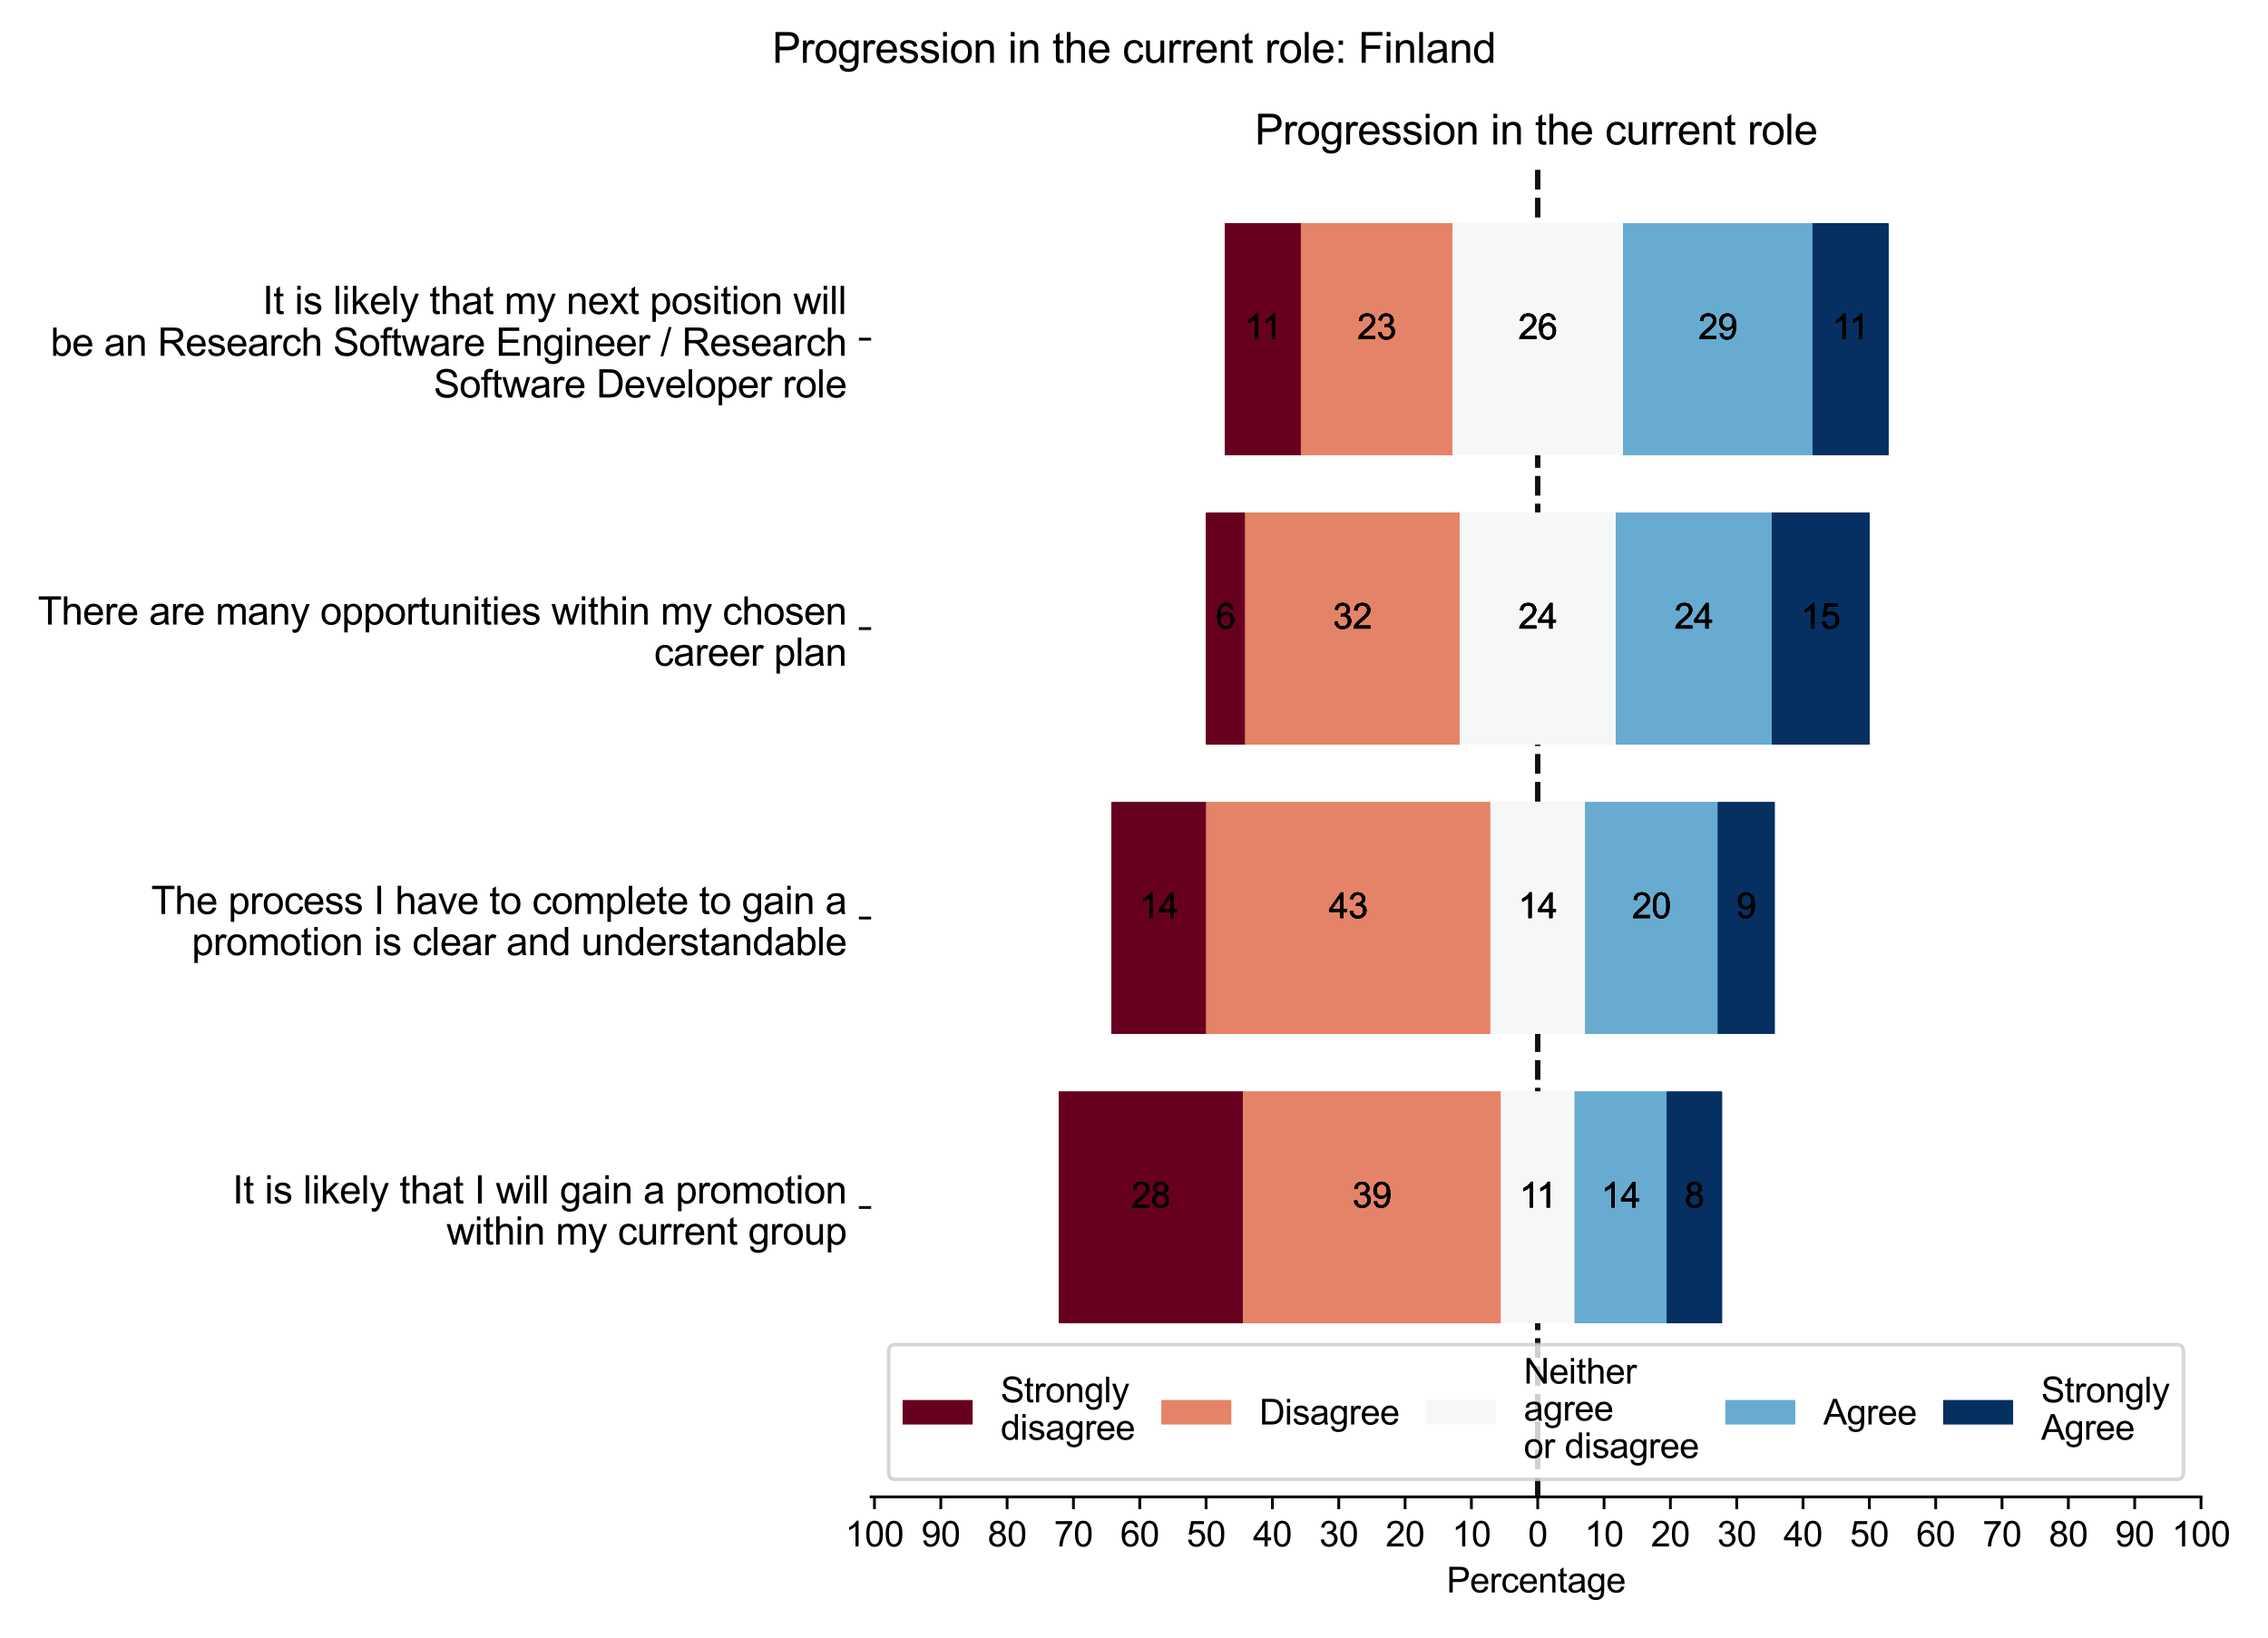 <?xml version="1.0" encoding="utf-8" standalone="no"?>
<!DOCTYPE svg PUBLIC "-//W3C//DTD SVG 1.1//EN"
  "http://www.w3.org/Graphics/SVG/1.1/DTD/svg11.dtd">
<svg xmlns:xlink="http://www.w3.org/1999/xlink" width="648pt" height="468pt" viewBox="0 0 648 468" xmlns="http://www.w3.org/2000/svg" version="1.1">
 <defs>
  <style type="text/css">*{stroke-linejoin: round; stroke-linecap: butt}</style>
 </defs>
 <g id="figure_1">
  <g id="patch_1">
   <path d="M 0 468 
L 648 468 
L 648 0 
L 0 0 
z
" style="fill: #ffffff"/>
  </g>
  <g id="axes_1">
   <g id="patch_2">
    <path d="M 248.896 427.792 
L 628.859 427.792 
L 628.859 47.304 
L 248.896 47.304 
z
" style="fill: #ffffff"/>
   </g>
   <g id="line2d_1">
    <path d="M 439.351 427.792 
L 439.351 47.304 
" clip-path="url(#p7891bcc7b7)" style="fill: none; stroke-dasharray: 5.55,2.4; stroke-dashoffset: 0; stroke: #000000; stroke-opacity: 0.5; stroke-width: 1.5"/>
   </g>
   <g id="line2d_2">
    <path d="M 439.351 427.792 
L 439.351 47.304 
" clip-path="url(#p7891bcc7b7)" style="fill: none; stroke-dasharray: 5.55,2.4; stroke-dashoffset: 0; stroke: #000000; stroke-opacity: 0.5; stroke-width: 1.5"/>
   </g>
   <g id="line2d_3">
    <path d="M 439.351 427.792 
L 439.351 47.304 
" clip-path="url(#p7891bcc7b7)" style="fill: none; stroke-dasharray: 5.55,2.4; stroke-dashoffset: 0; stroke: #000000; stroke-opacity: 0.5; stroke-width: 1.5"/>
   </g>
   <g id="line2d_4">
    <path d="M 439.351 427.792 
L 439.351 47.304 
" clip-path="url(#p7891bcc7b7)" style="fill: none; stroke-dasharray: 5.55,2.4; stroke-dashoffset: 0; stroke: #000000; stroke-opacity: 0.5; stroke-width: 1.5"/>
   </g>
   <g id="patch_3">
    <path d="M 302.485 378.163 
L 355.126 378.163 
L 355.126 311.992 
L 302.485 311.992 
z
" clip-path="url(#p7891bcc7b7)" style="fill: #67001f"/>
   </g>
   <g id="patch_4">
    <path d="M 317.525 295.449 
L 344.597 295.449 
L 344.597 229.277 
L 317.525 229.277 
z
" clip-path="url(#p7891bcc7b7)" style="fill: #67001f"/>
   </g>
   <g id="patch_5">
    <path d="M 344.597 212.734 
L 355.745 212.734 
L 355.745 146.562 
L 344.597 146.562 
z
" clip-path="url(#p7891bcc7b7)" style="fill: #67001f"/>
   </g>
   <g id="patch_6">
    <path d="M 350.012 130.019 
L 371.67 130.019 
L 371.67 63.847 
L 350.012 63.847 
z
" clip-path="url(#p7891bcc7b7)" style="fill: #67001f"/>
   </g>
   <g id="patch_7">
    <path d="M 355.126 378.163 
L 428.823 378.163 
L 428.823 311.992 
L 355.126 311.992 
z
" clip-path="url(#p7891bcc7b7)" style="fill: #e58368"/>
   </g>
   <g id="patch_8">
    <path d="M 344.597 295.449 
L 425.815 295.449 
L 425.815 229.277 
L 344.597 229.277 
z
" clip-path="url(#p7891bcc7b7)" style="fill: #e58368"/>
   </g>
   <g id="patch_9">
    <path d="M 355.745 212.734 
L 417.056 212.734 
L 417.056 146.562 
L 355.745 146.562 
z
" clip-path="url(#p7891bcc7b7)" style="fill: #e58368"/>
   </g>
   <g id="patch_10">
    <path d="M 371.67 130.019 
L 414.986 130.019 
L 414.986 63.847 
L 371.67 63.847 
z
" clip-path="url(#p7891bcc7b7)" style="fill: #e58368"/>
   </g>
   <g id="patch_11">
    <path d="M 428.823 378.163 
L 449.879 378.163 
L 449.879 311.992 
L 428.823 311.992 
z
" clip-path="url(#p7891bcc7b7)" style="fill: #f6f7f7"/>
   </g>
   <g id="patch_12">
    <path d="M 425.815 295.449 
L 452.887 295.449 
L 452.887 229.277 
L 425.815 229.277 
z
" clip-path="url(#p7891bcc7b7)" style="fill: #f6f7f7"/>
   </g>
   <g id="patch_13">
    <path d="M 417.056 212.734 
L 461.646 212.734 
L 461.646 146.562 
L 417.056 146.562 
z
" clip-path="url(#p7891bcc7b7)" style="fill: #f6f7f7"/>
   </g>
   <g id="patch_14">
    <path d="M 414.986 130.019 
L 463.716 130.019 
L 463.716 63.847 
L 414.986 63.847 
z
" clip-path="url(#p7891bcc7b7)" style="fill: #f6f7f7"/>
   </g>
   <g id="patch_15">
    <path d="M 449.879 378.163 
L 476.2 378.163 
L 476.2 311.992 
L 449.879 311.992 
z
" clip-path="url(#p7891bcc7b7)" style="fill: #68abd0"/>
   </g>
   <g id="patch_16">
    <path d="M 452.887 295.449 
L 490.789 295.449 
L 490.789 229.277 
L 452.887 229.277 
z
" clip-path="url(#p7891bcc7b7)" style="fill: #68abd0"/>
   </g>
   <g id="patch_17">
    <path d="M 461.646 212.734 
L 506.236 212.734 
L 506.236 146.562 
L 461.646 146.562 
z
" clip-path="url(#p7891bcc7b7)" style="fill: #68abd0"/>
   </g>
   <g id="patch_18">
    <path d="M 463.716 130.019 
L 517.861 130.019 
L 517.861 63.847 
L 463.716 63.847 
z
" clip-path="url(#p7891bcc7b7)" style="fill: #68abd0"/>
   </g>
   <g id="patch_19">
    <path d="M 476.2 378.163 
L 491.992 378.163 
L 491.992 311.992 
L 476.2 311.992 
z
" clip-path="url(#p7891bcc7b7)" style="fill: #053061"/>
   </g>
   <g id="patch_20">
    <path d="M 490.789 295.449 
L 507.032 295.449 
L 507.032 229.277 
L 490.789 229.277 
z
" clip-path="url(#p7891bcc7b7)" style="fill: #053061"/>
   </g>
   <g id="patch_21">
    <path d="M 506.236 212.734 
L 534.105 212.734 
L 534.105 146.562 
L 506.236 146.562 
z
" clip-path="url(#p7891bcc7b7)" style="fill: #053061"/>
   </g>
   <g id="patch_22">
    <path d="M 517.861 130.019 
L 539.519 130.019 
L 539.519 63.847 
L 517.861 63.847 
z
" clip-path="url(#p7891bcc7b7)" style="fill: #053061"/>
   </g>
   <g id="patch_23">
    <path d="M 302.485 378.163 
L 355.126 378.163 
L 355.126 311.992 
L 302.485 311.992 
z
" clip-path="url(#p7891bcc7b7)" style="fill: #67001f"/>
   </g>
   <g id="patch_24">
    <path d="M 317.525 295.449 
L 344.597 295.449 
L 344.597 229.277 
L 317.525 229.277 
z
" clip-path="url(#p7891bcc7b7)" style="fill: #67001f"/>
   </g>
   <g id="patch_25">
    <path d="M 344.597 212.734 
L 355.745 212.734 
L 355.745 146.562 
L 344.597 146.562 
z
" clip-path="url(#p7891bcc7b7)" style="fill: #67001f"/>
   </g>
   <g id="patch_26">
    <path d="M 350.012 130.019 
L 371.67 130.019 
L 371.67 63.847 
L 350.012 63.847 
z
" clip-path="url(#p7891bcc7b7)" style="fill: #67001f"/>
   </g>
   <g id="patch_27">
    <path d="M 355.126 378.163 
L 428.823 378.163 
L 428.823 311.992 
L 355.126 311.992 
z
" clip-path="url(#p7891bcc7b7)" style="fill: #e58368"/>
   </g>
   <g id="patch_28">
    <path d="M 344.597 295.449 
L 425.815 295.449 
L 425.815 229.277 
L 344.597 229.277 
z
" clip-path="url(#p7891bcc7b7)" style="fill: #e58368"/>
   </g>
   <g id="patch_29">
    <path d="M 355.745 212.734 
L 417.056 212.734 
L 417.056 146.562 
L 355.745 146.562 
z
" clip-path="url(#p7891bcc7b7)" style="fill: #e58368"/>
   </g>
   <g id="patch_30">
    <path d="M 371.67 130.019 
L 414.986 130.019 
L 414.986 63.847 
L 371.67 63.847 
z
" clip-path="url(#p7891bcc7b7)" style="fill: #e58368"/>
   </g>
   <g id="patch_31">
    <path d="M 428.823 378.163 
L 449.879 378.163 
L 449.879 311.992 
L 428.823 311.992 
z
" clip-path="url(#p7891bcc7b7)" style="fill: #f6f7f7"/>
   </g>
   <g id="patch_32">
    <path d="M 425.815 295.449 
L 452.887 295.449 
L 452.887 229.277 
L 425.815 229.277 
z
" clip-path="url(#p7891bcc7b7)" style="fill: #f6f7f7"/>
   </g>
   <g id="patch_33">
    <path d="M 417.056 212.734 
L 461.646 212.734 
L 461.646 146.562 
L 417.056 146.562 
z
" clip-path="url(#p7891bcc7b7)" style="fill: #f6f7f7"/>
   </g>
   <g id="patch_34">
    <path d="M 414.986 130.019 
L 463.716 130.019 
L 463.716 63.847 
L 414.986 63.847 
z
" clip-path="url(#p7891bcc7b7)" style="fill: #f6f7f7"/>
   </g>
   <g id="patch_35">
    <path d="M 449.879 378.163 
L 476.2 378.163 
L 476.2 311.992 
L 449.879 311.992 
z
" clip-path="url(#p7891bcc7b7)" style="fill: #68abd0"/>
   </g>
   <g id="patch_36">
    <path d="M 452.887 295.449 
L 490.789 295.449 
L 490.789 229.277 
L 452.887 229.277 
z
" clip-path="url(#p7891bcc7b7)" style="fill: #68abd0"/>
   </g>
   <g id="patch_37">
    <path d="M 461.646 212.734 
L 506.236 212.734 
L 506.236 146.562 
L 461.646 146.562 
z
" clip-path="url(#p7891bcc7b7)" style="fill: #68abd0"/>
   </g>
   <g id="patch_38">
    <path d="M 463.716 130.019 
L 517.861 130.019 
L 517.861 63.847 
L 463.716 63.847 
z
" clip-path="url(#p7891bcc7b7)" style="fill: #68abd0"/>
   </g>
   <g id="patch_39">
    <path d="M 476.2 378.163 
L 491.992 378.163 
L 491.992 311.992 
L 476.2 311.992 
z
" clip-path="url(#p7891bcc7b7)" style="fill: #053061"/>
   </g>
   <g id="patch_40">
    <path d="M 490.789 295.449 
L 507.032 295.449 
L 507.032 229.277 
L 490.789 229.277 
z
" clip-path="url(#p7891bcc7b7)" style="fill: #053061"/>
   </g>
   <g id="patch_41">
    <path d="M 506.236 212.734 
L 534.105 212.734 
L 534.105 146.562 
L 506.236 146.562 
z
" clip-path="url(#p7891bcc7b7)" style="fill: #053061"/>
   </g>
   <g id="patch_42">
    <path d="M 517.861 130.019 
L 539.519 130.019 
L 539.519 63.847 
L 517.861 63.847 
z
" clip-path="url(#p7891bcc7b7)" style="fill: #053061"/>
   </g>
   <g id="patch_43">
    <path d="M 302.485 378.163 
L 355.126 378.163 
L 355.126 311.992 
L 302.485 311.992 
z
" clip-path="url(#p7891bcc7b7)" style="fill: #67001f"/>
   </g>
   <g id="patch_44">
    <path d="M 317.525 295.449 
L 344.597 295.449 
L 344.597 229.277 
L 317.525 229.277 
z
" clip-path="url(#p7891bcc7b7)" style="fill: #67001f"/>
   </g>
   <g id="patch_45">
    <path d="M 344.597 212.734 
L 355.745 212.734 
L 355.745 146.562 
L 344.597 146.562 
z
" clip-path="url(#p7891bcc7b7)" style="fill: #67001f"/>
   </g>
   <g id="patch_46">
    <path d="M 350.012 130.019 
L 371.67 130.019 
L 371.67 63.847 
L 350.012 63.847 
z
" clip-path="url(#p7891bcc7b7)" style="fill: #67001f"/>
   </g>
   <g id="patch_47">
    <path d="M 355.126 378.163 
L 428.823 378.163 
L 428.823 311.992 
L 355.126 311.992 
z
" clip-path="url(#p7891bcc7b7)" style="fill: #e58368"/>
   </g>
   <g id="patch_48">
    <path d="M 344.597 295.449 
L 425.815 295.449 
L 425.815 229.277 
L 344.597 229.277 
z
" clip-path="url(#p7891bcc7b7)" style="fill: #e58368"/>
   </g>
   <g id="patch_49">
    <path d="M 355.745 212.734 
L 417.056 212.734 
L 417.056 146.562 
L 355.745 146.562 
z
" clip-path="url(#p7891bcc7b7)" style="fill: #e58368"/>
   </g>
   <g id="patch_50">
    <path d="M 371.67 130.019 
L 414.986 130.019 
L 414.986 63.847 
L 371.67 63.847 
z
" clip-path="url(#p7891bcc7b7)" style="fill: #e58368"/>
   </g>
   <g id="patch_51">
    <path d="M 428.823 378.163 
L 449.879 378.163 
L 449.879 311.992 
L 428.823 311.992 
z
" clip-path="url(#p7891bcc7b7)" style="fill: #f6f7f7"/>
   </g>
   <g id="patch_52">
    <path d="M 425.815 295.449 
L 452.887 295.449 
L 452.887 229.277 
L 425.815 229.277 
z
" clip-path="url(#p7891bcc7b7)" style="fill: #f6f7f7"/>
   </g>
   <g id="patch_53">
    <path d="M 417.056 212.734 
L 461.646 212.734 
L 461.646 146.562 
L 417.056 146.562 
z
" clip-path="url(#p7891bcc7b7)" style="fill: #f6f7f7"/>
   </g>
   <g id="patch_54">
    <path d="M 414.986 130.019 
L 463.716 130.019 
L 463.716 63.847 
L 414.986 63.847 
z
" clip-path="url(#p7891bcc7b7)" style="fill: #f6f7f7"/>
   </g>
   <g id="patch_55">
    <path d="M 449.879 378.163 
L 476.2 378.163 
L 476.2 311.992 
L 449.879 311.992 
z
" clip-path="url(#p7891bcc7b7)" style="fill: #68abd0"/>
   </g>
   <g id="patch_56">
    <path d="M 452.887 295.449 
L 490.789 295.449 
L 490.789 229.277 
L 452.887 229.277 
z
" clip-path="url(#p7891bcc7b7)" style="fill: #68abd0"/>
   </g>
   <g id="patch_57">
    <path d="M 461.646 212.734 
L 506.236 212.734 
L 506.236 146.562 
L 461.646 146.562 
z
" clip-path="url(#p7891bcc7b7)" style="fill: #68abd0"/>
   </g>
   <g id="patch_58">
    <path d="M 463.716 130.019 
L 517.861 130.019 
L 517.861 63.847 
L 463.716 63.847 
z
" clip-path="url(#p7891bcc7b7)" style="fill: #68abd0"/>
   </g>
   <g id="patch_59">
    <path d="M 476.2 378.163 
L 491.992 378.163 
L 491.992 311.992 
L 476.2 311.992 
z
" clip-path="url(#p7891bcc7b7)" style="fill: #053061"/>
   </g>
   <g id="patch_60">
    <path d="M 490.789 295.449 
L 507.032 295.449 
L 507.032 229.277 
L 490.789 229.277 
z
" clip-path="url(#p7891bcc7b7)" style="fill: #053061"/>
   </g>
   <g id="patch_61">
    <path d="M 506.236 212.734 
L 534.105 212.734 
L 534.105 146.562 
L 506.236 146.562 
z
" clip-path="url(#p7891bcc7b7)" style="fill: #053061"/>
   </g>
   <g id="patch_62">
    <path d="M 517.861 130.019 
L 539.519 130.019 
L 539.519 63.847 
L 517.861 63.847 
z
" clip-path="url(#p7891bcc7b7)" style="fill: #053061"/>
   </g>
   <g id="patch_63">
    <path d="M 302.485 378.163 
L 355.126 378.163 
L 355.126 311.992 
L 302.485 311.992 
z
" clip-path="url(#p7891bcc7b7)" style="fill: #67001f"/>
   </g>
   <g id="patch_64">
    <path d="M 317.525 295.449 
L 344.597 295.449 
L 344.597 229.277 
L 317.525 229.277 
z
" clip-path="url(#p7891bcc7b7)" style="fill: #67001f"/>
   </g>
   <g id="patch_65">
    <path d="M 344.597 212.734 
L 355.745 212.734 
L 355.745 146.562 
L 344.597 146.562 
z
" clip-path="url(#p7891bcc7b7)" style="fill: #67001f"/>
   </g>
   <g id="patch_66">
    <path d="M 350.012 130.019 
L 371.67 130.019 
L 371.67 63.847 
L 350.012 63.847 
z
" clip-path="url(#p7891bcc7b7)" style="fill: #67001f"/>
   </g>
   <g id="patch_67">
    <path d="M 355.126 378.163 
L 428.823 378.163 
L 428.823 311.992 
L 355.126 311.992 
z
" clip-path="url(#p7891bcc7b7)" style="fill: #e58368"/>
   </g>
   <g id="patch_68">
    <path d="M 344.597 295.449 
L 425.815 295.449 
L 425.815 229.277 
L 344.597 229.277 
z
" clip-path="url(#p7891bcc7b7)" style="fill: #e58368"/>
   </g>
   <g id="patch_69">
    <path d="M 355.745 212.734 
L 417.056 212.734 
L 417.056 146.562 
L 355.745 146.562 
z
" clip-path="url(#p7891bcc7b7)" style="fill: #e58368"/>
   </g>
   <g id="patch_70">
    <path d="M 371.67 130.019 
L 414.986 130.019 
L 414.986 63.847 
L 371.67 63.847 
z
" clip-path="url(#p7891bcc7b7)" style="fill: #e58368"/>
   </g>
   <g id="patch_71">
    <path d="M 428.823 378.163 
L 449.879 378.163 
L 449.879 311.992 
L 428.823 311.992 
z
" clip-path="url(#p7891bcc7b7)" style="fill: #f6f7f7"/>
   </g>
   <g id="patch_72">
    <path d="M 425.815 295.449 
L 452.887 295.449 
L 452.887 229.277 
L 425.815 229.277 
z
" clip-path="url(#p7891bcc7b7)" style="fill: #f6f7f7"/>
   </g>
   <g id="patch_73">
    <path d="M 417.056 212.734 
L 461.646 212.734 
L 461.646 146.562 
L 417.056 146.562 
z
" clip-path="url(#p7891bcc7b7)" style="fill: #f6f7f7"/>
   </g>
   <g id="patch_74">
    <path d="M 414.986 130.019 
L 463.716 130.019 
L 463.716 63.847 
L 414.986 63.847 
z
" clip-path="url(#p7891bcc7b7)" style="fill: #f6f7f7"/>
   </g>
   <g id="patch_75">
    <path d="M 449.879 378.163 
L 476.2 378.163 
L 476.2 311.992 
L 449.879 311.992 
z
" clip-path="url(#p7891bcc7b7)" style="fill: #68abd0"/>
   </g>
   <g id="patch_76">
    <path d="M 452.887 295.449 
L 490.789 295.449 
L 490.789 229.277 
L 452.887 229.277 
z
" clip-path="url(#p7891bcc7b7)" style="fill: #68abd0"/>
   </g>
   <g id="patch_77">
    <path d="M 461.646 212.734 
L 506.236 212.734 
L 506.236 146.562 
L 461.646 146.562 
z
" clip-path="url(#p7891bcc7b7)" style="fill: #68abd0"/>
   </g>
   <g id="patch_78">
    <path d="M 463.716 130.019 
L 517.861 130.019 
L 517.861 63.847 
L 463.716 63.847 
z
" clip-path="url(#p7891bcc7b7)" style="fill: #68abd0"/>
   </g>
   <g id="patch_79">
    <path d="M 476.2 378.163 
L 491.992 378.163 
L 491.992 311.992 
L 476.2 311.992 
z
" clip-path="url(#p7891bcc7b7)" style="fill: #053061"/>
   </g>
   <g id="patch_80">
    <path d="M 490.789 295.449 
L 507.032 295.449 
L 507.032 229.277 
L 490.789 229.277 
z
" clip-path="url(#p7891bcc7b7)" style="fill: #053061"/>
   </g>
   <g id="patch_81">
    <path d="M 506.236 212.734 
L 534.105 212.734 
L 534.105 146.562 
L 506.236 146.562 
z
" clip-path="url(#p7891bcc7b7)" style="fill: #053061"/>
   </g>
   <g id="patch_82">
    <path d="M 517.861 130.019 
L 539.519 130.019 
L 539.519 63.847 
L 517.861 63.847 
z
" clip-path="url(#p7891bcc7b7)" style="fill: #053061"/>
   </g>
   <g id="matplotlib.axis_1">
    <g id="xtick_1">
     <g id="line2d_5">
      <defs>
       <path id="m4c99cd72f3" d="M 0 0 
L 0 3.5 
" style="stroke: #000000; stroke-width: 0.8"/>
      </defs>
      <g>
       <use xlink:href="#m4c99cd72f3" x="249.844" y="427.792" style="stroke: #000000; stroke-width: 0.8"/>
      </g>
     </g>
     <g id="text_1">
      <!-- 100 -->
      <g transform="translate(241.502 441.95) scale(0.1 -0.1)">
       <defs>
        <path id="ArialMT-31" d="M 2384 0 
L 1822 0 
L 1822 3584 
Q 1619 3391 1289 3197 
Q 959 3003 697 2906 
L 697 3450 
Q 1169 3672 1522 3987 
Q 1875 4303 2022 4600 
L 2384 4600 
L 2384 0 
z
" transform="scale(0.016)"/>
        <path id="ArialMT-30" d="M 266 2259 
Q 266 3072 433 3567 
Q 600 4063 929 4331 
Q 1259 4600 1759 4600 
Q 2128 4600 2406 4451 
Q 2684 4303 2865 4023 
Q 3047 3744 3150 3342 
Q 3253 2941 3253 2259 
Q 3253 1453 3087 958 
Q 2922 463 2592 192 
Q 2263 -78 1759 -78 
Q 1097 -78 719 397 
Q 266 969 266 2259 
z
M 844 2259 
Q 844 1131 1108 757 
Q 1372 384 1759 384 
Q 2147 384 2411 759 
Q 2675 1134 2675 2259 
Q 2675 3391 2411 3762 
Q 2147 4134 1753 4134 
Q 1366 4134 1134 3806 
Q 844 3388 844 2259 
z
" transform="scale(0.016)"/>
       </defs>
       <use xlink:href="#ArialMT-31"/>
       <use xlink:href="#ArialMT-30" x="55.615"/>
       <use xlink:href="#ArialMT-30" x="111.23"/>
      </g>
     </g>
    </g>
    <g id="xtick_2">
     <g id="line2d_6">
      <g>
       <use xlink:href="#m4c99cd72f3" x="268.795" y="427.792" style="stroke: #000000; stroke-width: 0.8"/>
      </g>
     </g>
     <g id="text_2">
      <!-- 90 -->
      <g transform="translate(263.234 441.95) scale(0.1 -0.1)">
       <defs>
        <path id="ArialMT-39" d="M 350 1059 
L 891 1109 
Q 959 728 1153 556 
Q 1347 384 1650 384 
Q 1909 384 2104 503 
Q 2300 622 2425 820 
Q 2550 1019 2634 1356 
Q 2719 1694 2719 2044 
Q 2719 2081 2716 2156 
Q 2547 1888 2255 1720 
Q 1963 1553 1622 1553 
Q 1053 1553 659 1965 
Q 266 2378 266 3053 
Q 266 3750 677 4175 
Q 1088 4600 1706 4600 
Q 2153 4600 2523 4359 
Q 2894 4119 3086 3673 
Q 3278 3228 3278 2384 
Q 3278 1506 3087 986 
Q 2897 466 2520 194 
Q 2144 -78 1638 -78 
Q 1100 -78 759 220 
Q 419 519 350 1059 
z
M 2653 3081 
Q 2653 3566 2395 3850 
Q 2138 4134 1775 4134 
Q 1400 4134 1122 3828 
Q 844 3522 844 3034 
Q 844 2597 1108 2323 
Q 1372 2050 1759 2050 
Q 2150 2050 2401 2323 
Q 2653 2597 2653 3081 
z
" transform="scale(0.016)"/>
       </defs>
       <use xlink:href="#ArialMT-39"/>
       <use xlink:href="#ArialMT-30" x="55.615"/>
      </g>
     </g>
    </g>
    <g id="xtick_3">
     <g id="line2d_7">
      <g>
       <use xlink:href="#m4c99cd72f3" x="287.745" y="427.792" style="stroke: #000000; stroke-width: 0.8"/>
      </g>
     </g>
     <g id="text_3">
      <!-- 80 -->
      <g transform="translate(282.184 441.95) scale(0.1 -0.1)">
       <defs>
        <path id="ArialMT-38" d="M 1131 2484 
Q 781 2613 612 2850 
Q 444 3088 444 3419 
Q 444 3919 803 4259 
Q 1163 4600 1759 4600 
Q 2359 4600 2725 4251 
Q 3091 3903 3091 3403 
Q 3091 3084 2923 2848 
Q 2756 2613 2416 2484 
Q 2838 2347 3058 2040 
Q 3278 1734 3278 1309 
Q 3278 722 2862 322 
Q 2447 -78 1769 -78 
Q 1091 -78 675 323 
Q 259 725 259 1325 
Q 259 1772 486 2073 
Q 713 2375 1131 2484 
z
M 1019 3438 
Q 1019 3113 1228 2906 
Q 1438 2700 1772 2700 
Q 2097 2700 2305 2904 
Q 2513 3109 2513 3406 
Q 2513 3716 2298 3927 
Q 2084 4138 1766 4138 
Q 1444 4138 1231 3931 
Q 1019 3725 1019 3438 
z
M 838 1322 
Q 838 1081 952 856 
Q 1066 631 1291 507 
Q 1516 384 1775 384 
Q 2178 384 2440 643 
Q 2703 903 2703 1303 
Q 2703 1709 2433 1975 
Q 2163 2241 1756 2241 
Q 1359 2241 1098 1978 
Q 838 1716 838 1322 
z
" transform="scale(0.016)"/>
       </defs>
       <use xlink:href="#ArialMT-38"/>
       <use xlink:href="#ArialMT-30" x="55.615"/>
      </g>
     </g>
    </g>
    <g id="xtick_4">
     <g id="line2d_8">
      <g>
       <use xlink:href="#m4c99cd72f3" x="306.696" y="427.792" style="stroke: #000000; stroke-width: 0.8"/>
      </g>
     </g>
     <g id="text_4">
      <!-- 70 -->
      <g transform="translate(301.135 441.95) scale(0.1 -0.1)">
       <defs>
        <path id="ArialMT-37" d="M 303 3981 
L 303 4522 
L 3269 4522 
L 3269 4084 
Q 2831 3619 2401 2847 
Q 1972 2075 1738 1259 
Q 1569 684 1522 0 
L 944 0 
Q 953 541 1156 1306 
Q 1359 2072 1739 2783 
Q 2119 3494 2547 3981 
L 303 3981 
z
" transform="scale(0.016)"/>
       </defs>
       <use xlink:href="#ArialMT-37"/>
       <use xlink:href="#ArialMT-30" x="55.615"/>
      </g>
     </g>
    </g>
    <g id="xtick_5">
     <g id="line2d_9">
      <g>
       <use xlink:href="#m4c99cd72f3" x="325.647" y="427.792" style="stroke: #000000; stroke-width: 0.8"/>
      </g>
     </g>
     <g id="text_5">
      <!-- 60 -->
      <g transform="translate(320.086 441.95) scale(0.1 -0.1)">
       <defs>
        <path id="ArialMT-36" d="M 3184 3459 
L 2625 3416 
Q 2550 3747 2413 3897 
Q 2184 4138 1850 4138 
Q 1581 4138 1378 3988 
Q 1113 3794 959 3422 
Q 806 3050 800 2363 
Q 1003 2672 1297 2822 
Q 1591 2972 1913 2972 
Q 2475 2972 2870 2558 
Q 3266 2144 3266 1488 
Q 3266 1056 3080 686 
Q 2894 316 2569 119 
Q 2244 -78 1831 -78 
Q 1128 -78 684 439 
Q 241 956 241 2144 
Q 241 3472 731 4075 
Q 1159 4600 1884 4600 
Q 2425 4600 2770 4297 
Q 3116 3994 3184 3459 
z
M 888 1484 
Q 888 1194 1011 928 
Q 1134 663 1356 523 
Q 1578 384 1822 384 
Q 2178 384 2434 671 
Q 2691 959 2691 1453 
Q 2691 1928 2437 2201 
Q 2184 2475 1800 2475 
Q 1419 2475 1153 2201 
Q 888 1928 888 1484 
z
" transform="scale(0.016)"/>
       </defs>
       <use xlink:href="#ArialMT-36"/>
       <use xlink:href="#ArialMT-30" x="55.615"/>
      </g>
     </g>
    </g>
    <g id="xtick_6">
     <g id="line2d_10">
      <g>
       <use xlink:href="#m4c99cd72f3" x="344.597" y="427.792" style="stroke: #000000; stroke-width: 0.8"/>
      </g>
     </g>
     <g id="text_6">
      <!-- 50 -->
      <g transform="translate(339.037 441.95) scale(0.1 -0.1)">
       <defs>
        <path id="ArialMT-35" d="M 266 1200 
L 856 1250 
Q 922 819 1161 601 
Q 1400 384 1738 384 
Q 2144 384 2425 690 
Q 2706 997 2706 1503 
Q 2706 1984 2436 2262 
Q 2166 2541 1728 2541 
Q 1456 2541 1237 2417 
Q 1019 2294 894 2097 
L 366 2166 
L 809 4519 
L 3088 4519 
L 3088 3981 
L 1259 3981 
L 1013 2750 
Q 1425 3038 1878 3038 
Q 2478 3038 2890 2622 
Q 3303 2206 3303 1553 
Q 3303 931 2941 478 
Q 2500 -78 1738 -78 
Q 1113 -78 717 272 
Q 322 622 266 1200 
z
" transform="scale(0.016)"/>
       </defs>
       <use xlink:href="#ArialMT-35"/>
       <use xlink:href="#ArialMT-30" x="55.615"/>
      </g>
     </g>
    </g>
    <g id="xtick_7">
     <g id="line2d_11">
      <g>
       <use xlink:href="#m4c99cd72f3" x="363.548" y="427.792" style="stroke: #000000; stroke-width: 0.8"/>
      </g>
     </g>
     <g id="text_7">
      <!-- 40 -->
      <g transform="translate(357.987 441.95) scale(0.1 -0.1)">
       <defs>
        <path id="ArialMT-34" d="M 2069 0 
L 2069 1097 
L 81 1097 
L 81 1613 
L 2172 4581 
L 2631 4581 
L 2631 1613 
L 3250 1613 
L 3250 1097 
L 2631 1097 
L 2631 0 
L 2069 0 
z
M 2069 1613 
L 2069 3678 
L 634 1613 
L 2069 1613 
z
" transform="scale(0.016)"/>
       </defs>
       <use xlink:href="#ArialMT-34"/>
       <use xlink:href="#ArialMT-30" x="55.615"/>
      </g>
     </g>
    </g>
    <g id="xtick_8">
     <g id="line2d_12">
      <g>
       <use xlink:href="#m4c99cd72f3" x="382.499" y="427.792" style="stroke: #000000; stroke-width: 0.8"/>
      </g>
     </g>
     <g id="text_8">
      <!-- 30 -->
      <g transform="translate(376.938 441.95) scale(0.1 -0.1)">
       <defs>
        <path id="ArialMT-33" d="M 269 1209 
L 831 1284 
Q 928 806 1161 595 
Q 1394 384 1728 384 
Q 2125 384 2398 659 
Q 2672 934 2672 1341 
Q 2672 1728 2419 1979 
Q 2166 2231 1775 2231 
Q 1616 2231 1378 2169 
L 1441 2663 
Q 1497 2656 1531 2656 
Q 1891 2656 2178 2843 
Q 2466 3031 2466 3422 
Q 2466 3731 2256 3934 
Q 2047 4138 1716 4138 
Q 1388 4138 1169 3931 
Q 950 3725 888 3313 
L 325 3413 
Q 428 3978 793 4289 
Q 1159 4600 1703 4600 
Q 2078 4600 2393 4439 
Q 2709 4278 2876 4000 
Q 3044 3722 3044 3409 
Q 3044 3113 2884 2869 
Q 2725 2625 2413 2481 
Q 2819 2388 3044 2092 
Q 3269 1797 3269 1353 
Q 3269 753 2831 336 
Q 2394 -81 1725 -81 
Q 1122 -81 723 278 
Q 325 638 269 1209 
z
" transform="scale(0.016)"/>
       </defs>
       <use xlink:href="#ArialMT-33"/>
       <use xlink:href="#ArialMT-30" x="55.615"/>
      </g>
     </g>
    </g>
    <g id="xtick_9">
     <g id="line2d_13">
      <g>
       <use xlink:href="#m4c99cd72f3" x="401.45" y="427.792" style="stroke: #000000; stroke-width: 0.8"/>
      </g>
     </g>
     <g id="text_9">
      <!-- 20 -->
      <g transform="translate(395.889 441.95) scale(0.1 -0.1)">
       <defs>
        <path id="ArialMT-32" d="M 3222 541 
L 3222 0 
L 194 0 
Q 188 203 259 391 
Q 375 700 629 1000 
Q 884 1300 1366 1694 
Q 2113 2306 2375 2664 
Q 2638 3022 2638 3341 
Q 2638 3675 2398 3904 
Q 2159 4134 1775 4134 
Q 1369 4134 1125 3890 
Q 881 3647 878 3216 
L 300 3275 
Q 359 3922 746 4261 
Q 1134 4600 1788 4600 
Q 2447 4600 2831 4234 
Q 3216 3869 3216 3328 
Q 3216 3053 3103 2787 
Q 2991 2522 2730 2228 
Q 2469 1934 1863 1422 
Q 1356 997 1212 845 
Q 1069 694 975 541 
L 3222 541 
z
" transform="scale(0.016)"/>
       </defs>
       <use xlink:href="#ArialMT-32"/>
       <use xlink:href="#ArialMT-30" x="55.615"/>
      </g>
     </g>
    </g>
    <g id="xtick_10">
     <g id="line2d_14">
      <g>
       <use xlink:href="#m4c99cd72f3" x="420.4" y="427.792" style="stroke: #000000; stroke-width: 0.8"/>
      </g>
     </g>
     <g id="text_10">
      <!-- 10 -->
      <g transform="translate(414.84 441.95) scale(0.1 -0.1)">
       <use xlink:href="#ArialMT-31"/>
       <use xlink:href="#ArialMT-30" x="55.615"/>
      </g>
     </g>
    </g>
    <g id="xtick_11">
     <g id="line2d_15">
      <g>
       <use xlink:href="#m4c99cd72f3" x="439.351" y="427.792" style="stroke: #000000; stroke-width: 0.8"/>
      </g>
     </g>
     <g id="text_11">
      <!-- 0 -->
      <g transform="translate(436.571 441.95) scale(0.1 -0.1)">
       <use xlink:href="#ArialMT-30"/>
      </g>
     </g>
    </g>
    <g id="xtick_12">
     <g id="line2d_16">
      <g>
       <use xlink:href="#m4c99cd72f3" x="458.302" y="427.792" style="stroke: #000000; stroke-width: 0.8"/>
      </g>
     </g>
     <g id="text_12">
      <!-- 10 -->
      <g transform="translate(452.741 441.95) scale(0.1 -0.1)">
       <use xlink:href="#ArialMT-31"/>
       <use xlink:href="#ArialMT-30" x="55.615"/>
      </g>
     </g>
    </g>
    <g id="xtick_13">
     <g id="line2d_17">
      <g>
       <use xlink:href="#m4c99cd72f3" x="477.253" y="427.792" style="stroke: #000000; stroke-width: 0.8"/>
      </g>
     </g>
     <g id="text_13">
      <!-- 20 -->
      <g transform="translate(471.692 441.95) scale(0.1 -0.1)">
       <use xlink:href="#ArialMT-32"/>
       <use xlink:href="#ArialMT-30" x="55.615"/>
      </g>
     </g>
    </g>
    <g id="xtick_14">
     <g id="line2d_18">
      <g>
       <use xlink:href="#m4c99cd72f3" x="496.203" y="427.792" style="stroke: #000000; stroke-width: 0.8"/>
      </g>
     </g>
     <g id="text_14">
      <!-- 30 -->
      <g transform="translate(490.642 441.95) scale(0.1 -0.1)">
       <use xlink:href="#ArialMT-33"/>
       <use xlink:href="#ArialMT-30" x="55.615"/>
      </g>
     </g>
    </g>
    <g id="xtick_15">
     <g id="line2d_19">
      <g>
       <use xlink:href="#m4c99cd72f3" x="515.154" y="427.792" style="stroke: #000000; stroke-width: 0.8"/>
      </g>
     </g>
     <g id="text_15">
      <!-- 40 -->
      <g transform="translate(509.593 441.95) scale(0.1 -0.1)">
       <use xlink:href="#ArialMT-34"/>
       <use xlink:href="#ArialMT-30" x="55.615"/>
      </g>
     </g>
    </g>
    <g id="xtick_16">
     <g id="line2d_20">
      <g>
       <use xlink:href="#m4c99cd72f3" x="534.105" y="427.792" style="stroke: #000000; stroke-width: 0.8"/>
      </g>
     </g>
     <g id="text_16">
      <!-- 50 -->
      <g transform="translate(528.544 441.95) scale(0.1 -0.1)">
       <use xlink:href="#ArialMT-35"/>
       <use xlink:href="#ArialMT-30" x="55.615"/>
      </g>
     </g>
    </g>
    <g id="xtick_17">
     <g id="line2d_21">
      <g>
       <use xlink:href="#m4c99cd72f3" x="553.056" y="427.792" style="stroke: #000000; stroke-width: 0.8"/>
      </g>
     </g>
     <g id="text_17">
      <!-- 60 -->
      <g transform="translate(547.495 441.95) scale(0.1 -0.1)">
       <use xlink:href="#ArialMT-36"/>
       <use xlink:href="#ArialMT-30" x="55.615"/>
      </g>
     </g>
    </g>
    <g id="xtick_18">
     <g id="line2d_22">
      <g>
       <use xlink:href="#m4c99cd72f3" x="572.006" y="427.792" style="stroke: #000000; stroke-width: 0.8"/>
      </g>
     </g>
     <g id="text_18">
      <!-- 70 -->
      <g transform="translate(566.445 441.95) scale(0.1 -0.1)">
       <use xlink:href="#ArialMT-37"/>
       <use xlink:href="#ArialMT-30" x="55.615"/>
      </g>
     </g>
    </g>
    <g id="xtick_19">
     <g id="line2d_23">
      <g>
       <use xlink:href="#m4c99cd72f3" x="590.957" y="427.792" style="stroke: #000000; stroke-width: 0.8"/>
      </g>
     </g>
     <g id="text_19">
      <!-- 80 -->
      <g transform="translate(585.396 441.95) scale(0.1 -0.1)">
       <use xlink:href="#ArialMT-38"/>
       <use xlink:href="#ArialMT-30" x="55.615"/>
      </g>
     </g>
    </g>
    <g id="xtick_20">
     <g id="line2d_24">
      <g>
       <use xlink:href="#m4c99cd72f3" x="609.908" y="427.792" style="stroke: #000000; stroke-width: 0.8"/>
      </g>
     </g>
     <g id="text_20">
      <!-- 90 -->
      <g transform="translate(604.347 441.95) scale(0.1 -0.1)">
       <use xlink:href="#ArialMT-39"/>
       <use xlink:href="#ArialMT-30" x="55.615"/>
      </g>
     </g>
    </g>
    <g id="xtick_21">
     <g id="line2d_25">
      <g>
       <use xlink:href="#m4c99cd72f3" x="628.859" y="427.792" style="stroke: #000000; stroke-width: 0.8"/>
      </g>
     </g>
     <g id="text_21">
      <!-- 100 -->
      <g transform="translate(620.517 441.95) scale(0.1 -0.1)">
       <use xlink:href="#ArialMT-31"/>
       <use xlink:href="#ArialMT-30" x="55.615"/>
       <use xlink:href="#ArialMT-30" x="111.23"/>
      </g>
     </g>
    </g>
    <g id="text_22">
     <!-- Percentage -->
     <g transform="translate(413.306 455.095) scale(0.1 -0.1)">
      <defs>
       <path id="ArialMT-50" d="M 494 0 
L 494 4581 
L 2222 4581 
Q 2678 4581 2919 4538 
Q 3256 4481 3484 4323 
Q 3713 4166 3852 3881 
Q 3991 3597 3991 3256 
Q 3991 2672 3619 2267 
Q 3247 1863 2275 1863 
L 1100 1863 
L 1100 0 
L 494 0 
z
M 1100 2403 
L 2284 2403 
Q 2872 2403 3119 2622 
Q 3366 2841 3366 3238 
Q 3366 3525 3220 3729 
Q 3075 3934 2838 4000 
Q 2684 4041 2272 4041 
L 1100 4041 
L 1100 2403 
z
" transform="scale(0.016)"/>
       <path id="ArialMT-65" d="M 2694 1069 
L 3275 997 
Q 3138 488 2766 206 
Q 2394 -75 1816 -75 
Q 1088 -75 661 373 
Q 234 822 234 1631 
Q 234 2469 665 2931 
Q 1097 3394 1784 3394 
Q 2450 3394 2872 2941 
Q 3294 2488 3294 1666 
Q 3294 1616 3291 1516 
L 816 1516 
Q 847 969 1125 678 
Q 1403 388 1819 388 
Q 2128 388 2347 550 
Q 2566 713 2694 1069 
z
M 847 1978 
L 2700 1978 
Q 2663 2397 2488 2606 
Q 2219 2931 1791 2931 
Q 1403 2931 1139 2672 
Q 875 2413 847 1978 
z
" transform="scale(0.016)"/>
       <path id="ArialMT-72" d="M 416 0 
L 416 3319 
L 922 3319 
L 922 2816 
Q 1116 3169 1280 3281 
Q 1444 3394 1641 3394 
Q 1925 3394 2219 3213 
L 2025 2691 
Q 1819 2813 1613 2813 
Q 1428 2813 1281 2702 
Q 1134 2591 1072 2394 
Q 978 2094 978 1738 
L 978 0 
L 416 0 
z
" transform="scale(0.016)"/>
       <path id="ArialMT-63" d="M 2588 1216 
L 3141 1144 
Q 3050 572 2676 248 
Q 2303 -75 1759 -75 
Q 1078 -75 664 370 
Q 250 816 250 1647 
Q 250 2184 428 2587 
Q 606 2991 970 3192 
Q 1334 3394 1763 3394 
Q 2303 3394 2647 3120 
Q 2991 2847 3088 2344 
L 2541 2259 
Q 2463 2594 2264 2762 
Q 2066 2931 1784 2931 
Q 1359 2931 1093 2626 
Q 828 2322 828 1663 
Q 828 994 1084 691 
Q 1341 388 1753 388 
Q 2084 388 2306 591 
Q 2528 794 2588 1216 
z
" transform="scale(0.016)"/>
       <path id="ArialMT-6e" d="M 422 0 
L 422 3319 
L 928 3319 
L 928 2847 
Q 1294 3394 1984 3394 
Q 2284 3394 2536 3286 
Q 2788 3178 2913 3003 
Q 3038 2828 3088 2588 
Q 3119 2431 3119 2041 
L 3119 0 
L 2556 0 
L 2556 2019 
Q 2556 2363 2490 2533 
Q 2425 2703 2258 2804 
Q 2091 2906 1866 2906 
Q 1506 2906 1245 2678 
Q 984 2450 984 1813 
L 984 0 
L 422 0 
z
" transform="scale(0.016)"/>
       <path id="ArialMT-74" d="M 1650 503 
L 1731 6 
Q 1494 -44 1306 -44 
Q 1000 -44 831 53 
Q 663 150 594 308 
Q 525 466 525 972 
L 525 2881 
L 113 2881 
L 113 3319 
L 525 3319 
L 525 4141 
L 1084 4478 
L 1084 3319 
L 1650 3319 
L 1650 2881 
L 1084 2881 
L 1084 941 
Q 1084 700 1114 631 
Q 1144 563 1211 522 
Q 1278 481 1403 481 
Q 1497 481 1650 503 
z
" transform="scale(0.016)"/>
       <path id="ArialMT-61" d="M 2588 409 
Q 2275 144 1986 34 
Q 1697 -75 1366 -75 
Q 819 -75 525 192 
Q 231 459 231 875 
Q 231 1119 342 1320 
Q 453 1522 633 1644 
Q 813 1766 1038 1828 
Q 1203 1872 1538 1913 
Q 2219 1994 2541 2106 
Q 2544 2222 2544 2253 
Q 2544 2597 2384 2738 
Q 2169 2928 1744 2928 
Q 1347 2928 1158 2789 
Q 969 2650 878 2297 
L 328 2372 
Q 403 2725 575 2942 
Q 747 3159 1072 3276 
Q 1397 3394 1825 3394 
Q 2250 3394 2515 3294 
Q 2781 3194 2906 3042 
Q 3031 2891 3081 2659 
Q 3109 2516 3109 2141 
L 3109 1391 
Q 3109 606 3145 398 
Q 3181 191 3288 0 
L 2700 0 
Q 2613 175 2588 409 
z
M 2541 1666 
Q 2234 1541 1622 1453 
Q 1275 1403 1131 1340 
Q 988 1278 909 1158 
Q 831 1038 831 891 
Q 831 666 1001 516 
Q 1172 366 1500 366 
Q 1825 366 2078 508 
Q 2331 650 2450 897 
Q 2541 1088 2541 1459 
L 2541 1666 
z
" transform="scale(0.016)"/>
       <path id="ArialMT-67" d="M 319 -275 
L 866 -356 
Q 900 -609 1056 -725 
Q 1266 -881 1628 -881 
Q 2019 -881 2231 -725 
Q 2444 -569 2519 -288 
Q 2563 -116 2559 434 
Q 2191 0 1641 0 
Q 956 0 581 494 
Q 206 988 206 1678 
Q 206 2153 378 2554 
Q 550 2956 876 3175 
Q 1203 3394 1644 3394 
Q 2231 3394 2613 2919 
L 2613 3319 
L 3131 3319 
L 3131 450 
Q 3131 -325 2973 -648 
Q 2816 -972 2473 -1159 
Q 2131 -1347 1631 -1347 
Q 1038 -1347 672 -1080 
Q 306 -813 319 -275 
z
M 784 1719 
Q 784 1066 1043 766 
Q 1303 466 1694 466 
Q 2081 466 2343 764 
Q 2606 1063 2606 1700 
Q 2606 2309 2336 2618 
Q 2066 2928 1684 2928 
Q 1309 2928 1046 2623 
Q 784 2319 784 1719 
z
" transform="scale(0.016)"/>
      </defs>
      <use xlink:href="#ArialMT-50"/>
      <use xlink:href="#ArialMT-65" x="66.699"/>
      <use xlink:href="#ArialMT-72" x="122.314"/>
      <use xlink:href="#ArialMT-63" x="155.615"/>
      <use xlink:href="#ArialMT-65" x="205.615"/>
      <use xlink:href="#ArialMT-6e" x="261.23"/>
      <use xlink:href="#ArialMT-74" x="316.846"/>
      <use xlink:href="#ArialMT-61" x="344.629"/>
      <use xlink:href="#ArialMT-67" x="400.244"/>
      <use xlink:href="#ArialMT-65" x="455.859"/>
     </g>
    </g>
   </g>
   <g id="matplotlib.axis_2">
    <g id="ytick_1">
     <g id="line2d_26">
      <defs>
       <path id="m8e343aef83" d="M 0 0 
L -3.5 0 
" style="stroke: #000000; stroke-width: 0.8"/>
      </defs>
      <g>
       <use xlink:href="#m8e343aef83" x="248.896" y="345.077" style="stroke: #000000; stroke-width: 0.8"/>
      </g>
     </g>
     <g id="text_23">
      <!-- It is likely that I will gain a promotion -->
      <g transform="translate(66.443 343.92) scale(0.11 -0.11)">
       <defs>
        <path id="ArialMT-49" d="M 597 0 
L 597 4581 
L 1203 4581 
L 1203 0 
L 597 0 
z
" transform="scale(0.016)"/>
        <path id="ArialMT-20" transform="scale(0.016)"/>
        <path id="ArialMT-69" d="M 425 3934 
L 425 4581 
L 988 4581 
L 988 3934 
L 425 3934 
z
M 425 0 
L 425 3319 
L 988 3319 
L 988 0 
L 425 0 
z
" transform="scale(0.016)"/>
        <path id="ArialMT-73" d="M 197 991 
L 753 1078 
Q 800 744 1014 566 
Q 1228 388 1613 388 
Q 2000 388 2187 545 
Q 2375 703 2375 916 
Q 2375 1106 2209 1216 
Q 2094 1291 1634 1406 
Q 1016 1563 777 1677 
Q 538 1791 414 1992 
Q 291 2194 291 2438 
Q 291 2659 392 2848 
Q 494 3038 669 3163 
Q 800 3259 1026 3326 
Q 1253 3394 1513 3394 
Q 1903 3394 2198 3281 
Q 2494 3169 2634 2976 
Q 2775 2784 2828 2463 
L 2278 2388 
Q 2241 2644 2061 2787 
Q 1881 2931 1553 2931 
Q 1166 2931 1000 2803 
Q 834 2675 834 2503 
Q 834 2394 903 2306 
Q 972 2216 1119 2156 
Q 1203 2125 1616 2013 
Q 2213 1853 2448 1751 
Q 2684 1650 2818 1456 
Q 2953 1263 2953 975 
Q 2953 694 2789 445 
Q 2625 197 2315 61 
Q 2006 -75 1616 -75 
Q 969 -75 630 194 
Q 291 463 197 991 
z
" transform="scale(0.016)"/>
        <path id="ArialMT-6c" d="M 409 0 
L 409 4581 
L 972 4581 
L 972 0 
L 409 0 
z
" transform="scale(0.016)"/>
        <path id="ArialMT-6b" d="M 425 0 
L 425 4581 
L 988 4581 
L 988 1969 
L 2319 3319 
L 3047 3319 
L 1778 2088 
L 3175 0 
L 2481 0 
L 1384 1697 
L 988 1316 
L 988 0 
L 425 0 
z
" transform="scale(0.016)"/>
        <path id="ArialMT-79" d="M 397 -1278 
L 334 -750 
Q 519 -800 656 -800 
Q 844 -800 956 -737 
Q 1069 -675 1141 -563 
Q 1194 -478 1313 -144 
Q 1328 -97 1363 -6 
L 103 3319 
L 709 3319 
L 1400 1397 
Q 1534 1031 1641 628 
Q 1738 1016 1872 1384 
L 2581 3319 
L 3144 3319 
L 1881 -56 
Q 1678 -603 1566 -809 
Q 1416 -1088 1222 -1217 
Q 1028 -1347 759 -1347 
Q 597 -1347 397 -1278 
z
" transform="scale(0.016)"/>
        <path id="ArialMT-68" d="M 422 0 
L 422 4581 
L 984 4581 
L 984 2938 
Q 1378 3394 1978 3394 
Q 2347 3394 2619 3248 
Q 2891 3103 3008 2847 
Q 3125 2591 3125 2103 
L 3125 0 
L 2563 0 
L 2563 2103 
Q 2563 2525 2380 2717 
Q 2197 2909 1863 2909 
Q 1613 2909 1392 2779 
Q 1172 2650 1078 2428 
Q 984 2206 984 1816 
L 984 0 
L 422 0 
z
" transform="scale(0.016)"/>
        <path id="ArialMT-77" d="M 1034 0 
L 19 3319 
L 600 3319 
L 1128 1403 
L 1325 691 
Q 1338 744 1497 1375 
L 2025 3319 
L 2603 3319 
L 3100 1394 
L 3266 759 
L 3456 1400 
L 4025 3319 
L 4572 3319 
L 3534 0 
L 2950 0 
L 2422 1988 
L 2294 2553 
L 1622 0 
L 1034 0 
z
" transform="scale(0.016)"/>
        <path id="ArialMT-70" d="M 422 -1272 
L 422 3319 
L 934 3319 
L 934 2888 
Q 1116 3141 1344 3267 
Q 1572 3394 1897 3394 
Q 2322 3394 2647 3175 
Q 2972 2956 3137 2557 
Q 3303 2159 3303 1684 
Q 3303 1175 3120 767 
Q 2938 359 2589 142 
Q 2241 -75 1856 -75 
Q 1575 -75 1351 44 
Q 1128 163 984 344 
L 984 -1272 
L 422 -1272 
z
M 931 1641 
Q 931 1000 1190 694 
Q 1450 388 1819 388 
Q 2194 388 2461 705 
Q 2728 1022 2728 1688 
Q 2728 2322 2467 2637 
Q 2206 2953 1844 2953 
Q 1484 2953 1207 2617 
Q 931 2281 931 1641 
z
" transform="scale(0.016)"/>
        <path id="ArialMT-6f" d="M 213 1659 
Q 213 2581 725 3025 
Q 1153 3394 1769 3394 
Q 2453 3394 2887 2945 
Q 3322 2497 3322 1706 
Q 3322 1066 3130 698 
Q 2938 331 2570 128 
Q 2203 -75 1769 -75 
Q 1072 -75 642 372 
Q 213 819 213 1659 
z
M 791 1659 
Q 791 1022 1069 705 
Q 1347 388 1769 388 
Q 2188 388 2466 706 
Q 2744 1025 2744 1678 
Q 2744 2294 2464 2611 
Q 2184 2928 1769 2928 
Q 1347 2928 1069 2612 
Q 791 2297 791 1659 
z
" transform="scale(0.016)"/>
        <path id="ArialMT-6d" d="M 422 0 
L 422 3319 
L 925 3319 
L 925 2853 
Q 1081 3097 1340 3245 
Q 1600 3394 1931 3394 
Q 2300 3394 2536 3241 
Q 2772 3088 2869 2813 
Q 3263 3394 3894 3394 
Q 4388 3394 4653 3120 
Q 4919 2847 4919 2278 
L 4919 0 
L 4359 0 
L 4359 2091 
Q 4359 2428 4304 2576 
Q 4250 2725 4106 2815 
Q 3963 2906 3769 2906 
Q 3419 2906 3187 2673 
Q 2956 2441 2956 1928 
L 2956 0 
L 2394 0 
L 2394 2156 
Q 2394 2531 2256 2718 
Q 2119 2906 1806 2906 
Q 1569 2906 1367 2781 
Q 1166 2656 1075 2415 
Q 984 2175 984 1722 
L 984 0 
L 422 0 
z
" transform="scale(0.016)"/>
       </defs>
       <use xlink:href="#ArialMT-49"/>
       <use xlink:href="#ArialMT-74" x="27.783"/>
       <use xlink:href="#ArialMT-20" x="55.566"/>
       <use xlink:href="#ArialMT-69" x="83.35"/>
       <use xlink:href="#ArialMT-73" x="105.566"/>
       <use xlink:href="#ArialMT-20" x="155.566"/>
       <use xlink:href="#ArialMT-6c" x="183.35"/>
       <use xlink:href="#ArialMT-69" x="205.566"/>
       <use xlink:href="#ArialMT-6b" x="227.783"/>
       <use xlink:href="#ArialMT-65" x="277.783"/>
       <use xlink:href="#ArialMT-6c" x="333.398"/>
       <use xlink:href="#ArialMT-79" x="355.615"/>
       <use xlink:href="#ArialMT-20" x="405.615"/>
       <use xlink:href="#ArialMT-74" x="433.398"/>
       <use xlink:href="#ArialMT-68" x="461.182"/>
       <use xlink:href="#ArialMT-61" x="516.797"/>
       <use xlink:href="#ArialMT-74" x="572.412"/>
       <use xlink:href="#ArialMT-20" x="600.195"/>
       <use xlink:href="#ArialMT-49" x="627.979"/>
       <use xlink:href="#ArialMT-20" x="655.762"/>
       <use xlink:href="#ArialMT-77" x="683.545"/>
       <use xlink:href="#ArialMT-69" x="755.762"/>
       <use xlink:href="#ArialMT-6c" x="777.979"/>
       <use xlink:href="#ArialMT-6c" x="800.195"/>
       <use xlink:href="#ArialMT-20" x="822.412"/>
       <use xlink:href="#ArialMT-67" x="850.195"/>
       <use xlink:href="#ArialMT-61" x="905.811"/>
       <use xlink:href="#ArialMT-69" x="961.426"/>
       <use xlink:href="#ArialMT-6e" x="983.643"/>
       <use xlink:href="#ArialMT-20" x="1039.258"/>
       <use xlink:href="#ArialMT-61" x="1067.041"/>
       <use xlink:href="#ArialMT-20" x="1122.656"/>
       <use xlink:href="#ArialMT-70" x="1150.439"/>
       <use xlink:href="#ArialMT-72" x="1206.055"/>
       <use xlink:href="#ArialMT-6f" x="1239.355"/>
       <use xlink:href="#ArialMT-6d" x="1294.971"/>
       <use xlink:href="#ArialMT-6f" x="1378.271"/>
       <use xlink:href="#ArialMT-74" x="1433.887"/>
       <use xlink:href="#ArialMT-69" x="1461.67"/>
       <use xlink:href="#ArialMT-6f" x="1483.887"/>
       <use xlink:href="#ArialMT-6e" x="1539.502"/>
      </g>
      <!-- within my current group -->
      <g transform="translate(127.58 355.683) scale(0.11 -0.11)">
       <defs>
        <path id="ArialMT-75" d="M 2597 0 
L 2597 488 
Q 2209 -75 1544 -75 
Q 1250 -75 995 37 
Q 741 150 617 320 
Q 494 491 444 738 
Q 409 903 409 1263 
L 409 3319 
L 972 3319 
L 972 1478 
Q 972 1038 1006 884 
Q 1059 663 1231 536 
Q 1403 409 1656 409 
Q 1909 409 2131 539 
Q 2353 669 2445 892 
Q 2538 1116 2538 1541 
L 2538 3319 
L 3100 3319 
L 3100 0 
L 2597 0 
z
" transform="scale(0.016)"/>
       </defs>
       <use xlink:href="#ArialMT-77"/>
       <use xlink:href="#ArialMT-69" x="72.217"/>
       <use xlink:href="#ArialMT-74" x="94.434"/>
       <use xlink:href="#ArialMT-68" x="122.217"/>
       <use xlink:href="#ArialMT-69" x="177.832"/>
       <use xlink:href="#ArialMT-6e" x="200.049"/>
       <use xlink:href="#ArialMT-20" x="255.664"/>
       <use xlink:href="#ArialMT-6d" x="283.447"/>
       <use xlink:href="#ArialMT-79" x="366.748"/>
       <use xlink:href="#ArialMT-20" x="416.748"/>
       <use xlink:href="#ArialMT-63" x="444.531"/>
       <use xlink:href="#ArialMT-75" x="494.531"/>
       <use xlink:href="#ArialMT-72" x="550.146"/>
       <use xlink:href="#ArialMT-72" x="583.447"/>
       <use xlink:href="#ArialMT-65" x="616.748"/>
       <use xlink:href="#ArialMT-6e" x="672.363"/>
       <use xlink:href="#ArialMT-74" x="727.979"/>
       <use xlink:href="#ArialMT-20" x="755.762"/>
       <use xlink:href="#ArialMT-67" x="783.545"/>
       <use xlink:href="#ArialMT-72" x="839.16"/>
       <use xlink:href="#ArialMT-6f" x="872.461"/>
       <use xlink:href="#ArialMT-75" x="928.076"/>
       <use xlink:href="#ArialMT-70" x="983.691"/>
      </g>
     </g>
    </g>
    <g id="ytick_2">
     <g id="line2d_27">
      <g>
       <use xlink:href="#m8e343aef83" x="248.896" y="262.363" style="stroke: #000000; stroke-width: 0.8"/>
      </g>
     </g>
     <g id="text_24">
      <!-- The process I have to complete to gain a -->
      <g transform="translate(43.186 261.205) scale(0.11 -0.11)">
       <defs>
        <path id="ArialMT-54" d="M 1659 0 
L 1659 4041 
L 150 4041 
L 150 4581 
L 3781 4581 
L 3781 4041 
L 2266 4041 
L 2266 0 
L 1659 0 
z
" transform="scale(0.016)"/>
        <path id="ArialMT-76" d="M 1344 0 
L 81 3319 
L 675 3319 
L 1388 1331 
Q 1503 1009 1600 663 
Q 1675 925 1809 1294 
L 2547 3319 
L 3125 3319 
L 1869 0 
L 1344 0 
z
" transform="scale(0.016)"/>
       </defs>
       <use xlink:href="#ArialMT-54"/>
       <use xlink:href="#ArialMT-68" x="61.084"/>
       <use xlink:href="#ArialMT-65" x="116.699"/>
       <use xlink:href="#ArialMT-20" x="172.314"/>
       <use xlink:href="#ArialMT-70" x="200.098"/>
       <use xlink:href="#ArialMT-72" x="255.713"/>
       <use xlink:href="#ArialMT-6f" x="289.014"/>
       <use xlink:href="#ArialMT-63" x="344.629"/>
       <use xlink:href="#ArialMT-65" x="394.629"/>
       <use xlink:href="#ArialMT-73" x="450.244"/>
       <use xlink:href="#ArialMT-73" x="500.244"/>
       <use xlink:href="#ArialMT-20" x="550.244"/>
       <use xlink:href="#ArialMT-49" x="578.027"/>
       <use xlink:href="#ArialMT-20" x="605.811"/>
       <use xlink:href="#ArialMT-68" x="633.594"/>
       <use xlink:href="#ArialMT-61" x="689.209"/>
       <use xlink:href="#ArialMT-76" x="744.824"/>
       <use xlink:href="#ArialMT-65" x="794.824"/>
       <use xlink:href="#ArialMT-20" x="850.439"/>
       <use xlink:href="#ArialMT-74" x="878.223"/>
       <use xlink:href="#ArialMT-6f" x="906.006"/>
       <use xlink:href="#ArialMT-20" x="961.621"/>
       <use xlink:href="#ArialMT-63" x="989.404"/>
       <use xlink:href="#ArialMT-6f" x="1039.404"/>
       <use xlink:href="#ArialMT-6d" x="1095.02"/>
       <use xlink:href="#ArialMT-70" x="1178.32"/>
       <use xlink:href="#ArialMT-6c" x="1233.936"/>
       <use xlink:href="#ArialMT-65" x="1256.152"/>
       <use xlink:href="#ArialMT-74" x="1311.768"/>
       <use xlink:href="#ArialMT-65" x="1339.551"/>
       <use xlink:href="#ArialMT-20" x="1395.166"/>
       <use xlink:href="#ArialMT-74" x="1422.949"/>
       <use xlink:href="#ArialMT-6f" x="1450.732"/>
       <use xlink:href="#ArialMT-20" x="1506.348"/>
       <use xlink:href="#ArialMT-67" x="1534.131"/>
       <use xlink:href="#ArialMT-61" x="1589.746"/>
       <use xlink:href="#ArialMT-69" x="1645.361"/>
       <use xlink:href="#ArialMT-6e" x="1667.578"/>
       <use xlink:href="#ArialMT-20" x="1723.193"/>
       <use xlink:href="#ArialMT-61" x="1750.977"/>
      </g>
      <!-- promotion is clear and understandable -->
      <g transform="translate(54.793 272.969) scale(0.11 -0.11)">
       <defs>
        <path id="ArialMT-64" d="M 2575 0 
L 2575 419 
Q 2259 -75 1647 -75 
Q 1250 -75 917 144 
Q 584 363 401 755 
Q 219 1147 219 1656 
Q 219 2153 384 2558 
Q 550 2963 881 3178 
Q 1213 3394 1622 3394 
Q 1922 3394 2156 3267 
Q 2391 3141 2538 2938 
L 2538 4581 
L 3097 4581 
L 3097 0 
L 2575 0 
z
M 797 1656 
Q 797 1019 1065 703 
Q 1334 388 1700 388 
Q 2069 388 2326 689 
Q 2584 991 2584 1609 
Q 2584 2291 2321 2609 
Q 2059 2928 1675 2928 
Q 1300 2928 1048 2622 
Q 797 2316 797 1656 
z
" transform="scale(0.016)"/>
        <path id="ArialMT-62" d="M 941 0 
L 419 0 
L 419 4581 
L 981 4581 
L 981 2947 
Q 1338 3394 1891 3394 
Q 2197 3394 2470 3270 
Q 2744 3147 2920 2923 
Q 3097 2700 3197 2384 
Q 3297 2069 3297 1709 
Q 3297 856 2875 390 
Q 2453 -75 1863 -75 
Q 1275 -75 941 416 
L 941 0 
z
M 934 1684 
Q 934 1088 1097 822 
Q 1363 388 1816 388 
Q 2184 388 2453 708 
Q 2722 1028 2722 1663 
Q 2722 2313 2464 2622 
Q 2206 2931 1841 2931 
Q 1472 2931 1203 2611 
Q 934 2291 934 1684 
z
" transform="scale(0.016)"/>
       </defs>
       <use xlink:href="#ArialMT-70"/>
       <use xlink:href="#ArialMT-72" x="55.615"/>
       <use xlink:href="#ArialMT-6f" x="88.916"/>
       <use xlink:href="#ArialMT-6d" x="144.531"/>
       <use xlink:href="#ArialMT-6f" x="227.832"/>
       <use xlink:href="#ArialMT-74" x="283.447"/>
       <use xlink:href="#ArialMT-69" x="311.23"/>
       <use xlink:href="#ArialMT-6f" x="333.447"/>
       <use xlink:href="#ArialMT-6e" x="389.062"/>
       <use xlink:href="#ArialMT-20" x="444.678"/>
       <use xlink:href="#ArialMT-69" x="472.461"/>
       <use xlink:href="#ArialMT-73" x="494.678"/>
       <use xlink:href="#ArialMT-20" x="544.678"/>
       <use xlink:href="#ArialMT-63" x="572.461"/>
       <use xlink:href="#ArialMT-6c" x="622.461"/>
       <use xlink:href="#ArialMT-65" x="644.678"/>
       <use xlink:href="#ArialMT-61" x="700.293"/>
       <use xlink:href="#ArialMT-72" x="755.908"/>
       <use xlink:href="#ArialMT-20" x="789.209"/>
       <use xlink:href="#ArialMT-61" x="816.992"/>
       <use xlink:href="#ArialMT-6e" x="872.607"/>
       <use xlink:href="#ArialMT-64" x="928.223"/>
       <use xlink:href="#ArialMT-20" x="983.838"/>
       <use xlink:href="#ArialMT-75" x="1011.621"/>
       <use xlink:href="#ArialMT-6e" x="1067.236"/>
       <use xlink:href="#ArialMT-64" x="1122.852"/>
       <use xlink:href="#ArialMT-65" x="1178.467"/>
       <use xlink:href="#ArialMT-72" x="1234.082"/>
       <use xlink:href="#ArialMT-73" x="1267.383"/>
       <use xlink:href="#ArialMT-74" x="1317.383"/>
       <use xlink:href="#ArialMT-61" x="1345.166"/>
       <use xlink:href="#ArialMT-6e" x="1400.781"/>
       <use xlink:href="#ArialMT-64" x="1456.396"/>
       <use xlink:href="#ArialMT-61" x="1512.012"/>
       <use xlink:href="#ArialMT-62" x="1567.627"/>
       <use xlink:href="#ArialMT-6c" x="1623.242"/>
       <use xlink:href="#ArialMT-65" x="1645.459"/>
      </g>
     </g>
    </g>
    <g id="ytick_3">
     <g id="line2d_28">
      <g>
       <use xlink:href="#m8e343aef83" x="248.896" y="179.648" style="stroke: #000000; stroke-width: 0.8"/>
      </g>
     </g>
     <g id="text_25">
      <!-- There are many opportunities within my chosen -->
      <g transform="translate(10.8 178.49) scale(0.11 -0.11)">
       <use xlink:href="#ArialMT-54"/>
       <use xlink:href="#ArialMT-68" x="61.084"/>
       <use xlink:href="#ArialMT-65" x="116.699"/>
       <use xlink:href="#ArialMT-72" x="172.314"/>
       <use xlink:href="#ArialMT-65" x="205.615"/>
       <use xlink:href="#ArialMT-20" x="261.23"/>
       <use xlink:href="#ArialMT-61" x="289.014"/>
       <use xlink:href="#ArialMT-72" x="344.629"/>
       <use xlink:href="#ArialMT-65" x="377.93"/>
       <use xlink:href="#ArialMT-20" x="433.545"/>
       <use xlink:href="#ArialMT-6d" x="461.328"/>
       <use xlink:href="#ArialMT-61" x="544.629"/>
       <use xlink:href="#ArialMT-6e" x="600.244"/>
       <use xlink:href="#ArialMT-79" x="655.859"/>
       <use xlink:href="#ArialMT-20" x="705.859"/>
       <use xlink:href="#ArialMT-6f" x="733.643"/>
       <use xlink:href="#ArialMT-70" x="789.258"/>
       <use xlink:href="#ArialMT-70" x="844.873"/>
       <use xlink:href="#ArialMT-6f" x="900.488"/>
       <use xlink:href="#ArialMT-72" x="956.104"/>
       <use xlink:href="#ArialMT-74" x="989.404"/>
       <use xlink:href="#ArialMT-75" x="1017.188"/>
       <use xlink:href="#ArialMT-6e" x="1072.803"/>
       <use xlink:href="#ArialMT-69" x="1128.418"/>
       <use xlink:href="#ArialMT-74" x="1150.635"/>
       <use xlink:href="#ArialMT-69" x="1178.418"/>
       <use xlink:href="#ArialMT-65" x="1200.635"/>
       <use xlink:href="#ArialMT-73" x="1256.25"/>
       <use xlink:href="#ArialMT-20" x="1306.25"/>
       <use xlink:href="#ArialMT-77" x="1334.033"/>
       <use xlink:href="#ArialMT-69" x="1406.25"/>
       <use xlink:href="#ArialMT-74" x="1428.467"/>
       <use xlink:href="#ArialMT-68" x="1456.25"/>
       <use xlink:href="#ArialMT-69" x="1511.865"/>
       <use xlink:href="#ArialMT-6e" x="1534.082"/>
       <use xlink:href="#ArialMT-20" x="1589.697"/>
       <use xlink:href="#ArialMT-6d" x="1617.48"/>
       <use xlink:href="#ArialMT-79" x="1700.781"/>
       <use xlink:href="#ArialMT-20" x="1750.781"/>
       <use xlink:href="#ArialMT-63" x="1778.564"/>
       <use xlink:href="#ArialMT-68" x="1828.564"/>
       <use xlink:href="#ArialMT-6f" x="1884.18"/>
       <use xlink:href="#ArialMT-73" x="1939.795"/>
       <use xlink:href="#ArialMT-65" x="1989.795"/>
       <use xlink:href="#ArialMT-6e" x="2045.41"/>
      </g>
      <!-- career plan -->
      <g transform="translate(186.869 190.254) scale(0.11 -0.11)">
       <use xlink:href="#ArialMT-63"/>
       <use xlink:href="#ArialMT-61" x="50"/>
       <use xlink:href="#ArialMT-72" x="105.615"/>
       <use xlink:href="#ArialMT-65" x="138.916"/>
       <use xlink:href="#ArialMT-65" x="194.531"/>
       <use xlink:href="#ArialMT-72" x="250.146"/>
       <use xlink:href="#ArialMT-20" x="283.447"/>
       <use xlink:href="#ArialMT-70" x="311.23"/>
       <use xlink:href="#ArialMT-6c" x="366.846"/>
       <use xlink:href="#ArialMT-61" x="389.062"/>
       <use xlink:href="#ArialMT-6e" x="444.678"/>
      </g>
     </g>
    </g>
    <g id="ytick_4">
     <g id="line2d_29">
      <g>
       <use xlink:href="#m8e343aef83" x="248.896" y="96.933" style="stroke: #000000; stroke-width: 0.8"/>
      </g>
     </g>
     <g id="text_26">
      <!-- It is likely that my next position will -->
      <g transform="translate(75.013 89.746) scale(0.11 -0.11)">
       <defs>
        <path id="ArialMT-78" d="M 47 0 
L 1259 1725 
L 138 3319 
L 841 3319 
L 1350 2541 
Q 1494 2319 1581 2169 
Q 1719 2375 1834 2534 
L 2394 3319 
L 3066 3319 
L 1919 1756 
L 3153 0 
L 2463 0 
L 1781 1031 
L 1600 1309 
L 728 0 
L 47 0 
z
" transform="scale(0.016)"/>
       </defs>
       <use xlink:href="#ArialMT-49"/>
       <use xlink:href="#ArialMT-74" x="27.783"/>
       <use xlink:href="#ArialMT-20" x="55.566"/>
       <use xlink:href="#ArialMT-69" x="83.35"/>
       <use xlink:href="#ArialMT-73" x="105.566"/>
       <use xlink:href="#ArialMT-20" x="155.566"/>
       <use xlink:href="#ArialMT-6c" x="183.35"/>
       <use xlink:href="#ArialMT-69" x="205.566"/>
       <use xlink:href="#ArialMT-6b" x="227.783"/>
       <use xlink:href="#ArialMT-65" x="277.783"/>
       <use xlink:href="#ArialMT-6c" x="333.398"/>
       <use xlink:href="#ArialMT-79" x="355.615"/>
       <use xlink:href="#ArialMT-20" x="405.615"/>
       <use xlink:href="#ArialMT-74" x="433.398"/>
       <use xlink:href="#ArialMT-68" x="461.182"/>
       <use xlink:href="#ArialMT-61" x="516.797"/>
       <use xlink:href="#ArialMT-74" x="572.412"/>
       <use xlink:href="#ArialMT-20" x="600.195"/>
       <use xlink:href="#ArialMT-6d" x="627.979"/>
       <use xlink:href="#ArialMT-79" x="711.279"/>
       <use xlink:href="#ArialMT-20" x="761.279"/>
       <use xlink:href="#ArialMT-6e" x="789.062"/>
       <use xlink:href="#ArialMT-65" x="844.678"/>
       <use xlink:href="#ArialMT-78" x="900.293"/>
       <use xlink:href="#ArialMT-74" x="950.293"/>
       <use xlink:href="#ArialMT-20" x="978.076"/>
       <use xlink:href="#ArialMT-70" x="1005.859"/>
       <use xlink:href="#ArialMT-6f" x="1061.475"/>
       <use xlink:href="#ArialMT-73" x="1117.09"/>
       <use xlink:href="#ArialMT-69" x="1167.09"/>
       <use xlink:href="#ArialMT-74" x="1189.307"/>
       <use xlink:href="#ArialMT-69" x="1217.09"/>
       <use xlink:href="#ArialMT-6f" x="1239.307"/>
       <use xlink:href="#ArialMT-6e" x="1294.922"/>
       <use xlink:href="#ArialMT-20" x="1350.537"/>
       <use xlink:href="#ArialMT-77" x="1378.32"/>
       <use xlink:href="#ArialMT-69" x="1450.537"/>
       <use xlink:href="#ArialMT-6c" x="1472.754"/>
       <use xlink:href="#ArialMT-6c" x="1494.971"/>
      </g>
      <!-- be an Research Software Engineer / Research -->
      <g transform="translate(14.451 101.671) scale(0.11 -0.11)">
       <defs>
        <path id="ArialMT-52" d="M 503 0 
L 503 4581 
L 2534 4581 
Q 3147 4581 3465 4457 
Q 3784 4334 3975 4021 
Q 4166 3709 4166 3331 
Q 4166 2844 3850 2509 
Q 3534 2175 2875 2084 
Q 3116 1969 3241 1856 
Q 3506 1613 3744 1247 
L 4541 0 
L 3778 0 
L 3172 953 
Q 2906 1366 2734 1584 
Q 2563 1803 2427 1890 
Q 2291 1978 2150 2013 
Q 2047 2034 1813 2034 
L 1109 2034 
L 1109 0 
L 503 0 
z
M 1109 2559 
L 2413 2559 
Q 2828 2559 3062 2645 
Q 3297 2731 3419 2920 
Q 3541 3109 3541 3331 
Q 3541 3656 3305 3865 
Q 3069 4075 2559 4075 
L 1109 4075 
L 1109 2559 
z
" transform="scale(0.016)"/>
        <path id="ArialMT-53" d="M 288 1472 
L 859 1522 
Q 900 1178 1048 958 
Q 1197 738 1509 602 
Q 1822 466 2213 466 
Q 2559 466 2825 569 
Q 3091 672 3220 851 
Q 3350 1031 3350 1244 
Q 3350 1459 3225 1620 
Q 3100 1781 2813 1891 
Q 2628 1963 1997 2114 
Q 1366 2266 1113 2400 
Q 784 2572 623 2826 
Q 463 3081 463 3397 
Q 463 3744 659 4045 
Q 856 4347 1234 4503 
Q 1613 4659 2075 4659 
Q 2584 4659 2973 4495 
Q 3363 4331 3572 4012 
Q 3781 3694 3797 3291 
L 3216 3247 
Q 3169 3681 2898 3903 
Q 2628 4125 2100 4125 
Q 1550 4125 1298 3923 
Q 1047 3722 1047 3438 
Q 1047 3191 1225 3031 
Q 1400 2872 2139 2705 
Q 2878 2538 3153 2413 
Q 3553 2228 3743 1945 
Q 3934 1663 3934 1294 
Q 3934 928 3725 604 
Q 3516 281 3123 101 
Q 2731 -78 2241 -78 
Q 1619 -78 1198 103 
Q 778 284 539 648 
Q 300 1013 288 1472 
z
" transform="scale(0.016)"/>
        <path id="ArialMT-66" d="M 556 0 
L 556 2881 
L 59 2881 
L 59 3319 
L 556 3319 
L 556 3672 
Q 556 4006 616 4169 
Q 697 4388 901 4523 
Q 1106 4659 1475 4659 
Q 1713 4659 2000 4603 
L 1916 4113 
Q 1741 4144 1584 4144 
Q 1328 4144 1222 4034 
Q 1116 3925 1116 3625 
L 1116 3319 
L 1763 3319 
L 1763 2881 
L 1116 2881 
L 1116 0 
L 556 0 
z
" transform="scale(0.016)"/>
        <path id="ArialMT-45" d="M 506 0 
L 506 4581 
L 3819 4581 
L 3819 4041 
L 1113 4041 
L 1113 2638 
L 3647 2638 
L 3647 2100 
L 1113 2100 
L 1113 541 
L 3925 541 
L 3925 0 
L 506 0 
z
" transform="scale(0.016)"/>
        <path id="ArialMT-2f" d="M 0 -78 
L 1328 4659 
L 1778 4659 
L 453 -78 
L 0 -78 
z
" transform="scale(0.016)"/>
       </defs>
       <use xlink:href="#ArialMT-62"/>
       <use xlink:href="#ArialMT-65" x="55.615"/>
       <use xlink:href="#ArialMT-20" x="111.23"/>
       <use xlink:href="#ArialMT-61" x="139.014"/>
       <use xlink:href="#ArialMT-6e" x="194.629"/>
       <use xlink:href="#ArialMT-20" x="250.244"/>
       <use xlink:href="#ArialMT-52" x="278.027"/>
       <use xlink:href="#ArialMT-65" x="350.244"/>
       <use xlink:href="#ArialMT-73" x="405.859"/>
       <use xlink:href="#ArialMT-65" x="455.859"/>
       <use xlink:href="#ArialMT-61" x="511.475"/>
       <use xlink:href="#ArialMT-72" x="567.09"/>
       <use xlink:href="#ArialMT-63" x="600.391"/>
       <use xlink:href="#ArialMT-68" x="650.391"/>
       <use xlink:href="#ArialMT-20" x="706.006"/>
       <use xlink:href="#ArialMT-53" x="733.789"/>
       <use xlink:href="#ArialMT-6f" x="800.488"/>
       <use xlink:href="#ArialMT-66" x="856.104"/>
       <use xlink:href="#ArialMT-74" x="883.887"/>
       <use xlink:href="#ArialMT-77" x="911.67"/>
       <use xlink:href="#ArialMT-61" x="983.887"/>
       <use xlink:href="#ArialMT-72" x="1039.502"/>
       <use xlink:href="#ArialMT-65" x="1072.803"/>
       <use xlink:href="#ArialMT-20" x="1128.418"/>
       <use xlink:href="#ArialMT-45" x="1156.201"/>
       <use xlink:href="#ArialMT-6e" x="1222.9"/>
       <use xlink:href="#ArialMT-67" x="1278.516"/>
       <use xlink:href="#ArialMT-69" x="1334.131"/>
       <use xlink:href="#ArialMT-6e" x="1356.348"/>
       <use xlink:href="#ArialMT-65" x="1411.963"/>
       <use xlink:href="#ArialMT-65" x="1467.578"/>
       <use xlink:href="#ArialMT-72" x="1523.193"/>
       <use xlink:href="#ArialMT-20" x="1556.494"/>
       <use xlink:href="#ArialMT-2f" x="1584.277"/>
       <use xlink:href="#ArialMT-20" x="1612.061"/>
       <use xlink:href="#ArialMT-52" x="1639.844"/>
       <use xlink:href="#ArialMT-65" x="1712.061"/>
       <use xlink:href="#ArialMT-73" x="1767.676"/>
       <use xlink:href="#ArialMT-65" x="1817.676"/>
       <use xlink:href="#ArialMT-61" x="1873.291"/>
       <use xlink:href="#ArialMT-72" x="1928.906"/>
       <use xlink:href="#ArialMT-63" x="1962.207"/>
       <use xlink:href="#ArialMT-68" x="2012.207"/>
      </g>
      <!-- Software Developer role -->
      <g transform="translate(123.901 113.595) scale(0.11 -0.11)">
       <defs>
        <path id="ArialMT-44" d="M 494 0 
L 494 4581 
L 2072 4581 
Q 2606 4581 2888 4516 
Q 3281 4425 3559 4188 
Q 3922 3881 4101 3404 
Q 4281 2928 4281 2316 
Q 4281 1794 4159 1391 
Q 4038 988 3847 723 
Q 3656 459 3429 307 
Q 3203 156 2883 78 
Q 2563 0 2147 0 
L 494 0 
z
M 1100 541 
L 2078 541 
Q 2531 541 2789 625 
Q 3047 709 3200 863 
Q 3416 1078 3536 1442 
Q 3656 1806 3656 2325 
Q 3656 3044 3420 3430 
Q 3184 3816 2847 3947 
Q 2603 4041 2063 4041 
L 1100 4041 
L 1100 541 
z
" transform="scale(0.016)"/>
       </defs>
       <use xlink:href="#ArialMT-53"/>
       <use xlink:href="#ArialMT-6f" x="66.699"/>
       <use xlink:href="#ArialMT-66" x="122.314"/>
       <use xlink:href="#ArialMT-74" x="150.098"/>
       <use xlink:href="#ArialMT-77" x="177.881"/>
       <use xlink:href="#ArialMT-61" x="250.098"/>
       <use xlink:href="#ArialMT-72" x="305.713"/>
       <use xlink:href="#ArialMT-65" x="339.014"/>
       <use xlink:href="#ArialMT-20" x="394.629"/>
       <use xlink:href="#ArialMT-44" x="422.412"/>
       <use xlink:href="#ArialMT-65" x="494.629"/>
       <use xlink:href="#ArialMT-76" x="550.244"/>
       <use xlink:href="#ArialMT-65" x="600.244"/>
       <use xlink:href="#ArialMT-6c" x="655.859"/>
       <use xlink:href="#ArialMT-6f" x="678.076"/>
       <use xlink:href="#ArialMT-70" x="733.691"/>
       <use xlink:href="#ArialMT-65" x="789.307"/>
       <use xlink:href="#ArialMT-72" x="844.922"/>
       <use xlink:href="#ArialMT-20" x="878.223"/>
       <use xlink:href="#ArialMT-72" x="906.006"/>
       <use xlink:href="#ArialMT-6f" x="939.307"/>
       <use xlink:href="#ArialMT-6c" x="994.922"/>
       <use xlink:href="#ArialMT-65" x="1017.139"/>
      </g>
     </g>
    </g>
   </g>
   <g id="patch_83">
    <path d="M 248.896 427.792 
L 628.859 427.792 
" style="fill: none; stroke: #000000; stroke-width: 0.8; stroke-linejoin: miter; stroke-linecap: square"/>
   </g>
   <g id="text_27">
    <!-- 28 -->
    <g transform="translate(323.244 345.077) scale(0.1 -0.1)">
     <use xlink:href="#ArialMT-32"/>
     <use xlink:href="#ArialMT-38" x="55.615"/>
    </g>
   </g>
   <g id="text_28">
    <!-- 14 -->
    <g transform="translate(325.5 262.363) scale(0.1 -0.1)">
     <use xlink:href="#ArialMT-31"/>
     <use xlink:href="#ArialMT-34" x="55.615"/>
    </g>
   </g>
   <g id="text_29">
    <!-- 6 -->
    <g transform="translate(347.391 179.648) scale(0.1 -0.1)">
     <use xlink:href="#ArialMT-36"/>
    </g>
   </g>
   <g id="text_30">
    <!-- 11 -->
    <g transform="translate(355.649 96.933) scale(0.1 -0.1)">
     <use xlink:href="#ArialMT-31"/>
     <use xlink:href="#ArialMT-31" x="48.24"/>
    </g>
   </g>
   <g id="text_31">
    <!-- 39 -->
    <g transform="translate(386.413 345.077) scale(0.1 -0.1)">
     <use xlink:href="#ArialMT-33"/>
     <use xlink:href="#ArialMT-39" x="55.615"/>
    </g>
   </g>
   <g id="text_32">
    <!-- 43 -->
    <g transform="translate(379.645 262.363) scale(0.1 -0.1)">
     <use xlink:href="#ArialMT-34"/>
     <use xlink:href="#ArialMT-33" x="55.615"/>
    </g>
   </g>
   <g id="text_33">
    <!-- 32 -->
    <g transform="translate(380.84 179.648) scale(0.1 -0.1)">
     <use xlink:href="#ArialMT-33"/>
     <use xlink:href="#ArialMT-32" x="55.615"/>
    </g>
   </g>
   <g id="text_34">
    <!-- 23 -->
    <g transform="translate(387.767 96.933) scale(0.1 -0.1)">
     <use xlink:href="#ArialMT-32"/>
     <use xlink:href="#ArialMT-33" x="55.615"/>
    </g>
   </g>
   <g id="text_35">
    <!-- 11 -->
    <g transform="translate(434.159 345.077) scale(0.1 -0.1)">
     <use xlink:href="#ArialMT-31"/>
     <use xlink:href="#ArialMT-31" x="48.24"/>
    </g>
   </g>
   <g id="text_36">
    <!-- 14 -->
    <g transform="translate(433.79 262.363) scale(0.1 -0.1)">
     <use xlink:href="#ArialMT-31"/>
     <use xlink:href="#ArialMT-34" x="55.615"/>
    </g>
   </g>
   <g id="text_37">
    <!-- 24 -->
    <g transform="translate(433.79 179.648) scale(0.1 -0.1)">
     <use xlink:href="#ArialMT-32"/>
     <use xlink:href="#ArialMT-34" x="55.615"/>
    </g>
   </g>
   <g id="text_38">
    <!-- 26 -->
    <g transform="translate(433.79 96.933) scale(0.1 -0.1)">
     <use xlink:href="#ArialMT-32"/>
     <use xlink:href="#ArialMT-36" x="55.615"/>
    </g>
   </g>
   <g id="text_39">
    <!-- 14 -->
    <g transform="translate(457.479 345.077) scale(0.1 -0.1)">
     <use xlink:href="#ArialMT-31"/>
     <use xlink:href="#ArialMT-34" x="55.615"/>
    </g>
   </g>
   <g id="text_40">
    <!-- 20 -->
    <g transform="translate(466.277 262.363) scale(0.1 -0.1)">
     <use xlink:href="#ArialMT-32"/>
     <use xlink:href="#ArialMT-30" x="55.615"/>
    </g>
   </g>
   <g id="text_41">
    <!-- 24 -->
    <g transform="translate(478.38 179.648) scale(0.1 -0.1)">
     <use xlink:href="#ArialMT-32"/>
     <use xlink:href="#ArialMT-34" x="55.615"/>
    </g>
   </g>
   <g id="text_42">
    <!-- 29 -->
    <g transform="translate(485.228 96.933) scale(0.1 -0.1)">
     <use xlink:href="#ArialMT-32"/>
     <use xlink:href="#ArialMT-39" x="55.615"/>
    </g>
   </g>
   <g id="text_43">
    <!-- 8 -->
    <g transform="translate(481.316 345.077) scale(0.1 -0.1)">
     <use xlink:href="#ArialMT-38"/>
    </g>
   </g>
   <g id="text_44">
    <!-- 9 -->
    <g transform="translate(496.13 262.363) scale(0.1 -0.1)">
     <use xlink:href="#ArialMT-39"/>
    </g>
   </g>
   <g id="text_45">
    <!-- 15 -->
    <g transform="translate(514.61 179.648) scale(0.1 -0.1)">
     <use xlink:href="#ArialMT-31"/>
     <use xlink:href="#ArialMT-35" x="55.615"/>
    </g>
   </g>
   <g id="text_46">
    <!-- 11 -->
    <g transform="translate(523.498 96.933) scale(0.1 -0.1)">
     <use xlink:href="#ArialMT-31"/>
     <use xlink:href="#ArialMT-31" x="48.24"/>
    </g>
   </g>
   <g id="text_47">
    <!-- 28 -->
    <g transform="translate(323.244 345.077) scale(0.1 -0.1)">
     <use xlink:href="#ArialMT-32"/>
     <use xlink:href="#ArialMT-38" x="55.615"/>
    </g>
   </g>
   <g id="text_48">
    <!-- 14 -->
    <g transform="translate(325.5 262.363) scale(0.1 -0.1)">
     <use xlink:href="#ArialMT-31"/>
     <use xlink:href="#ArialMT-34" x="55.615"/>
    </g>
   </g>
   <g id="text_49">
    <!-- 6 -->
    <g transform="translate(347.391 179.648) scale(0.1 -0.1)">
     <use xlink:href="#ArialMT-36"/>
    </g>
   </g>
   <g id="text_50">
    <!-- 11 -->
    <g transform="translate(355.649 96.933) scale(0.1 -0.1)">
     <use xlink:href="#ArialMT-31"/>
     <use xlink:href="#ArialMT-31" x="48.24"/>
    </g>
   </g>
   <g id="text_51">
    <!-- 39 -->
    <g transform="translate(386.413 345.077) scale(0.1 -0.1)">
     <use xlink:href="#ArialMT-33"/>
     <use xlink:href="#ArialMT-39" x="55.615"/>
    </g>
   </g>
   <g id="text_52">
    <!-- 43 -->
    <g transform="translate(379.645 262.363) scale(0.1 -0.1)">
     <use xlink:href="#ArialMT-34"/>
     <use xlink:href="#ArialMT-33" x="55.615"/>
    </g>
   </g>
   <g id="text_53">
    <!-- 32 -->
    <g transform="translate(380.84 179.648) scale(0.1 -0.1)">
     <use xlink:href="#ArialMT-33"/>
     <use xlink:href="#ArialMT-32" x="55.615"/>
    </g>
   </g>
   <g id="text_54">
    <!-- 23 -->
    <g transform="translate(387.767 96.933) scale(0.1 -0.1)">
     <use xlink:href="#ArialMT-32"/>
     <use xlink:href="#ArialMT-33" x="55.615"/>
    </g>
   </g>
   <g id="text_55">
    <!-- 11 -->
    <g transform="translate(434.159 345.077) scale(0.1 -0.1)">
     <use xlink:href="#ArialMT-31"/>
     <use xlink:href="#ArialMT-31" x="48.24"/>
    </g>
   </g>
   <g id="text_56">
    <!-- 14 -->
    <g transform="translate(433.79 262.363) scale(0.1 -0.1)">
     <use xlink:href="#ArialMT-31"/>
     <use xlink:href="#ArialMT-34" x="55.615"/>
    </g>
   </g>
   <g id="text_57">
    <!-- 24 -->
    <g transform="translate(433.79 179.648) scale(0.1 -0.1)">
     <use xlink:href="#ArialMT-32"/>
     <use xlink:href="#ArialMT-34" x="55.615"/>
    </g>
   </g>
   <g id="text_58">
    <!-- 26 -->
    <g transform="translate(433.79 96.933) scale(0.1 -0.1)">
     <use xlink:href="#ArialMT-32"/>
     <use xlink:href="#ArialMT-36" x="55.615"/>
    </g>
   </g>
   <g id="text_59">
    <!-- 14 -->
    <g transform="translate(457.479 345.077) scale(0.1 -0.1)">
     <use xlink:href="#ArialMT-31"/>
     <use xlink:href="#ArialMT-34" x="55.615"/>
    </g>
   </g>
   <g id="text_60">
    <!-- 20 -->
    <g transform="translate(466.277 262.363) scale(0.1 -0.1)">
     <use xlink:href="#ArialMT-32"/>
     <use xlink:href="#ArialMT-30" x="55.615"/>
    </g>
   </g>
   <g id="text_61">
    <!-- 24 -->
    <g transform="translate(478.38 179.648) scale(0.1 -0.1)">
     <use xlink:href="#ArialMT-32"/>
     <use xlink:href="#ArialMT-34" x="55.615"/>
    </g>
   </g>
   <g id="text_62">
    <!-- 29 -->
    <g transform="translate(485.228 96.933) scale(0.1 -0.1)">
     <use xlink:href="#ArialMT-32"/>
     <use xlink:href="#ArialMT-39" x="55.615"/>
    </g>
   </g>
   <g id="text_63">
    <!-- 8 -->
    <g transform="translate(481.316 345.077) scale(0.1 -0.1)">
     <use xlink:href="#ArialMT-38"/>
    </g>
   </g>
   <g id="text_64">
    <!-- 9 -->
    <g transform="translate(496.13 262.363) scale(0.1 -0.1)">
     <use xlink:href="#ArialMT-39"/>
    </g>
   </g>
   <g id="text_65">
    <!-- 15 -->
    <g transform="translate(514.61 179.648) scale(0.1 -0.1)">
     <use xlink:href="#ArialMT-31"/>
     <use xlink:href="#ArialMT-35" x="55.615"/>
    </g>
   </g>
   <g id="text_66">
    <!-- 11 -->
    <g transform="translate(523.498 96.933) scale(0.1 -0.1)">
     <use xlink:href="#ArialMT-31"/>
     <use xlink:href="#ArialMT-31" x="48.24"/>
    </g>
   </g>
   <g id="text_67">
    <!-- 28 -->
    <g transform="translate(323.244 345.077) scale(0.1 -0.1)">
     <use xlink:href="#ArialMT-32"/>
     <use xlink:href="#ArialMT-38" x="55.615"/>
    </g>
   </g>
   <g id="text_68">
    <!-- 14 -->
    <g transform="translate(325.5 262.363) scale(0.1 -0.1)">
     <use xlink:href="#ArialMT-31"/>
     <use xlink:href="#ArialMT-34" x="55.615"/>
    </g>
   </g>
   <g id="text_69">
    <!-- 6 -->
    <g transform="translate(347.391 179.648) scale(0.1 -0.1)">
     <use xlink:href="#ArialMT-36"/>
    </g>
   </g>
   <g id="text_70">
    <!-- 11 -->
    <g transform="translate(355.649 96.933) scale(0.1 -0.1)">
     <use xlink:href="#ArialMT-31"/>
     <use xlink:href="#ArialMT-31" x="48.24"/>
    </g>
   </g>
   <g id="text_71">
    <!-- 39 -->
    <g transform="translate(386.413 345.077) scale(0.1 -0.1)">
     <use xlink:href="#ArialMT-33"/>
     <use xlink:href="#ArialMT-39" x="55.615"/>
    </g>
   </g>
   <g id="text_72">
    <!-- 43 -->
    <g transform="translate(379.645 262.363) scale(0.1 -0.1)">
     <use xlink:href="#ArialMT-34"/>
     <use xlink:href="#ArialMT-33" x="55.615"/>
    </g>
   </g>
   <g id="text_73">
    <!-- 32 -->
    <g transform="translate(380.84 179.648) scale(0.1 -0.1)">
     <use xlink:href="#ArialMT-33"/>
     <use xlink:href="#ArialMT-32" x="55.615"/>
    </g>
   </g>
   <g id="text_74">
    <!-- 23 -->
    <g transform="translate(387.767 96.933) scale(0.1 -0.1)">
     <use xlink:href="#ArialMT-32"/>
     <use xlink:href="#ArialMT-33" x="55.615"/>
    </g>
   </g>
   <g id="text_75">
    <!-- 11 -->
    <g transform="translate(434.159 345.077) scale(0.1 -0.1)">
     <use xlink:href="#ArialMT-31"/>
     <use xlink:href="#ArialMT-31" x="48.24"/>
    </g>
   </g>
   <g id="text_76">
    <!-- 14 -->
    <g transform="translate(433.79 262.363) scale(0.1 -0.1)">
     <use xlink:href="#ArialMT-31"/>
     <use xlink:href="#ArialMT-34" x="55.615"/>
    </g>
   </g>
   <g id="text_77">
    <!-- 24 -->
    <g transform="translate(433.79 179.648) scale(0.1 -0.1)">
     <use xlink:href="#ArialMT-32"/>
     <use xlink:href="#ArialMT-34" x="55.615"/>
    </g>
   </g>
   <g id="text_78">
    <!-- 26 -->
    <g transform="translate(433.79 96.933) scale(0.1 -0.1)">
     <use xlink:href="#ArialMT-32"/>
     <use xlink:href="#ArialMT-36" x="55.615"/>
    </g>
   </g>
   <g id="text_79">
    <!-- 14 -->
    <g transform="translate(457.479 345.077) scale(0.1 -0.1)">
     <use xlink:href="#ArialMT-31"/>
     <use xlink:href="#ArialMT-34" x="55.615"/>
    </g>
   </g>
   <g id="text_80">
    <!-- 20 -->
    <g transform="translate(466.277 262.363) scale(0.1 -0.1)">
     <use xlink:href="#ArialMT-32"/>
     <use xlink:href="#ArialMT-30" x="55.615"/>
    </g>
   </g>
   <g id="text_81">
    <!-- 24 -->
    <g transform="translate(478.38 179.648) scale(0.1 -0.1)">
     <use xlink:href="#ArialMT-32"/>
     <use xlink:href="#ArialMT-34" x="55.615"/>
    </g>
   </g>
   <g id="text_82">
    <!-- 29 -->
    <g transform="translate(485.228 96.933) scale(0.1 -0.1)">
     <use xlink:href="#ArialMT-32"/>
     <use xlink:href="#ArialMT-39" x="55.615"/>
    </g>
   </g>
   <g id="text_83">
    <!-- 8 -->
    <g transform="translate(481.316 345.077) scale(0.1 -0.1)">
     <use xlink:href="#ArialMT-38"/>
    </g>
   </g>
   <g id="text_84">
    <!-- 9 -->
    <g transform="translate(496.13 262.363) scale(0.1 -0.1)">
     <use xlink:href="#ArialMT-39"/>
    </g>
   </g>
   <g id="text_85">
    <!-- 15 -->
    <g transform="translate(514.61 179.648) scale(0.1 -0.1)">
     <use xlink:href="#ArialMT-31"/>
     <use xlink:href="#ArialMT-35" x="55.615"/>
    </g>
   </g>
   <g id="text_86">
    <!-- 11 -->
    <g transform="translate(523.498 96.933) scale(0.1 -0.1)">
     <use xlink:href="#ArialMT-31"/>
     <use xlink:href="#ArialMT-31" x="48.24"/>
    </g>
   </g>
   <g id="text_87">
    <!-- 28 -->
    <g transform="translate(323.244 345.077) scale(0.1 -0.1)">
     <use xlink:href="#ArialMT-32"/>
     <use xlink:href="#ArialMT-38" x="55.615"/>
    </g>
   </g>
   <g id="text_88">
    <!-- 14 -->
    <g transform="translate(325.5 262.363) scale(0.1 -0.1)">
     <use xlink:href="#ArialMT-31"/>
     <use xlink:href="#ArialMT-34" x="55.615"/>
    </g>
   </g>
   <g id="text_89">
    <!-- 6 -->
    <g transform="translate(347.391 179.648) scale(0.1 -0.1)">
     <use xlink:href="#ArialMT-36"/>
    </g>
   </g>
   <g id="text_90">
    <!-- 11 -->
    <g transform="translate(355.649 96.933) scale(0.1 -0.1)">
     <use xlink:href="#ArialMT-31"/>
     <use xlink:href="#ArialMT-31" x="48.24"/>
    </g>
   </g>
   <g id="text_91">
    <!-- 39 -->
    <g transform="translate(386.413 345.077) scale(0.1 -0.1)">
     <use xlink:href="#ArialMT-33"/>
     <use xlink:href="#ArialMT-39" x="55.615"/>
    </g>
   </g>
   <g id="text_92">
    <!-- 43 -->
    <g transform="translate(379.645 262.363) scale(0.1 -0.1)">
     <use xlink:href="#ArialMT-34"/>
     <use xlink:href="#ArialMT-33" x="55.615"/>
    </g>
   </g>
   <g id="text_93">
    <!-- 32 -->
    <g transform="translate(380.84 179.648) scale(0.1 -0.1)">
     <use xlink:href="#ArialMT-33"/>
     <use xlink:href="#ArialMT-32" x="55.615"/>
    </g>
   </g>
   <g id="text_94">
    <!-- 23 -->
    <g transform="translate(387.767 96.933) scale(0.1 -0.1)">
     <use xlink:href="#ArialMT-32"/>
     <use xlink:href="#ArialMT-33" x="55.615"/>
    </g>
   </g>
   <g id="text_95">
    <!-- 11 -->
    <g transform="translate(434.159 345.077) scale(0.1 -0.1)">
     <use xlink:href="#ArialMT-31"/>
     <use xlink:href="#ArialMT-31" x="48.24"/>
    </g>
   </g>
   <g id="text_96">
    <!-- 14 -->
    <g transform="translate(433.79 262.363) scale(0.1 -0.1)">
     <use xlink:href="#ArialMT-31"/>
     <use xlink:href="#ArialMT-34" x="55.615"/>
    </g>
   </g>
   <g id="text_97">
    <!-- 24 -->
    <g transform="translate(433.79 179.648) scale(0.1 -0.1)">
     <use xlink:href="#ArialMT-32"/>
     <use xlink:href="#ArialMT-34" x="55.615"/>
    </g>
   </g>
   <g id="text_98">
    <!-- 26 -->
    <g transform="translate(433.79 96.933) scale(0.1 -0.1)">
     <use xlink:href="#ArialMT-32"/>
     <use xlink:href="#ArialMT-36" x="55.615"/>
    </g>
   </g>
   <g id="text_99">
    <!-- 14 -->
    <g transform="translate(457.479 345.077) scale(0.1 -0.1)">
     <use xlink:href="#ArialMT-31"/>
     <use xlink:href="#ArialMT-34" x="55.615"/>
    </g>
   </g>
   <g id="text_100">
    <!-- 20 -->
    <g transform="translate(466.277 262.363) scale(0.1 -0.1)">
     <use xlink:href="#ArialMT-32"/>
     <use xlink:href="#ArialMT-30" x="55.615"/>
    </g>
   </g>
   <g id="text_101">
    <!-- 24 -->
    <g transform="translate(478.38 179.648) scale(0.1 -0.1)">
     <use xlink:href="#ArialMT-32"/>
     <use xlink:href="#ArialMT-34" x="55.615"/>
    </g>
   </g>
   <g id="text_102">
    <!-- 29 -->
    <g transform="translate(485.228 96.933) scale(0.1 -0.1)">
     <use xlink:href="#ArialMT-32"/>
     <use xlink:href="#ArialMT-39" x="55.615"/>
    </g>
   </g>
   <g id="text_103">
    <!-- 8 -->
    <g transform="translate(481.316 345.077) scale(0.1 -0.1)">
     <use xlink:href="#ArialMT-38"/>
    </g>
   </g>
   <g id="text_104">
    <!-- 9 -->
    <g transform="translate(496.13 262.363) scale(0.1 -0.1)">
     <use xlink:href="#ArialMT-39"/>
    </g>
   </g>
   <g id="text_105">
    <!-- 15 -->
    <g transform="translate(514.61 179.648) scale(0.1 -0.1)">
     <use xlink:href="#ArialMT-31"/>
     <use xlink:href="#ArialMT-35" x="55.615"/>
    </g>
   </g>
   <g id="text_106">
    <!-- 11 -->
    <g transform="translate(523.498 96.933) scale(0.1 -0.1)">
     <use xlink:href="#ArialMT-31"/>
     <use xlink:href="#ArialMT-31" x="48.24"/>
    </g>
   </g>
   <g id="text_107">
    <!-- Progression in the current role -->
    <g transform="translate(358.51 41.304) scale(0.12 -0.12)">
     <use xlink:href="#ArialMT-50"/>
     <use xlink:href="#ArialMT-72" x="66.699"/>
     <use xlink:href="#ArialMT-6f" x="100"/>
     <use xlink:href="#ArialMT-67" x="155.615"/>
     <use xlink:href="#ArialMT-72" x="211.23"/>
     <use xlink:href="#ArialMT-65" x="244.531"/>
     <use xlink:href="#ArialMT-73" x="300.146"/>
     <use xlink:href="#ArialMT-73" x="350.146"/>
     <use xlink:href="#ArialMT-69" x="400.146"/>
     <use xlink:href="#ArialMT-6f" x="422.363"/>
     <use xlink:href="#ArialMT-6e" x="477.979"/>
     <use xlink:href="#ArialMT-20" x="533.594"/>
     <use xlink:href="#ArialMT-69" x="561.377"/>
     <use xlink:href="#ArialMT-6e" x="583.594"/>
     <use xlink:href="#ArialMT-20" x="639.209"/>
     <use xlink:href="#ArialMT-74" x="666.992"/>
     <use xlink:href="#ArialMT-68" x="694.775"/>
     <use xlink:href="#ArialMT-65" x="750.391"/>
     <use xlink:href="#ArialMT-20" x="806.006"/>
     <use xlink:href="#ArialMT-63" x="833.789"/>
     <use xlink:href="#ArialMT-75" x="883.789"/>
     <use xlink:href="#ArialMT-72" x="939.404"/>
     <use xlink:href="#ArialMT-72" x="972.705"/>
     <use xlink:href="#ArialMT-65" x="1006.006"/>
     <use xlink:href="#ArialMT-6e" x="1061.621"/>
     <use xlink:href="#ArialMT-74" x="1117.236"/>
     <use xlink:href="#ArialMT-20" x="1145.02"/>
     <use xlink:href="#ArialMT-72" x="1172.803"/>
     <use xlink:href="#ArialMT-6f" x="1206.104"/>
     <use xlink:href="#ArialMT-6c" x="1261.719"/>
     <use xlink:href="#ArialMT-65" x="1283.936"/>
    </g>
   </g>
   <g id="legend_1">
    <g id="patch_84">
     <path d="M 255.896 422.792 
L 621.859 422.792 
Q 623.859 422.792 623.859 420.792 
L 623.859 386.259 
Q 623.859 384.259 621.859 384.259 
L 255.896 384.259 
Q 253.896 384.259 253.896 386.259 
L 253.896 420.792 
Q 253.896 422.792 255.896 422.792 
z
" style="fill: #ffffff; opacity: 0.8; stroke: #cccccc; stroke-linejoin: miter"/>
    </g>
    <g id="patch_85">
     <path d="M 257.896 407.104 
L 277.896 407.104 
L 277.896 400.104 
L 257.896 400.104 
z
" style="fill: #67001f"/>
    </g>
    <g id="text_108">
     <!-- Strongly -->
     <g transform="translate(285.896 400.766) scale(0.1 -0.1)">
      <use xlink:href="#ArialMT-53"/>
      <use xlink:href="#ArialMT-74" x="66.699"/>
      <use xlink:href="#ArialMT-72" x="94.482"/>
      <use xlink:href="#ArialMT-6f" x="127.783"/>
      <use xlink:href="#ArialMT-6e" x="183.398"/>
      <use xlink:href="#ArialMT-67" x="239.014"/>
      <use xlink:href="#ArialMT-6c" x="294.629"/>
      <use xlink:href="#ArialMT-79" x="316.846"/>
     </g>
     <!-- disagree -->
     <g transform="translate(285.896 411.46) scale(0.1 -0.1)">
      <use xlink:href="#ArialMT-64"/>
      <use xlink:href="#ArialMT-69" x="55.615"/>
      <use xlink:href="#ArialMT-73" x="77.832"/>
      <use xlink:href="#ArialMT-61" x="127.832"/>
      <use xlink:href="#ArialMT-67" x="183.447"/>
      <use xlink:href="#ArialMT-72" x="239.062"/>
      <use xlink:href="#ArialMT-65" x="272.363"/>
      <use xlink:href="#ArialMT-65" x="327.979"/>
     </g>
    </g>
    <g id="patch_86">
     <path d="M 331.802 407.104 
L 351.802 407.104 
L 351.802 400.104 
L 331.802 400.104 
z
" style="fill: #e58368"/>
    </g>
    <g id="text_109">
     <!-- Disagree -->
     <g transform="translate(359.802 407.104) scale(0.1 -0.1)">
      <use xlink:href="#ArialMT-44"/>
      <use xlink:href="#ArialMT-69" x="72.217"/>
      <use xlink:href="#ArialMT-73" x="94.434"/>
      <use xlink:href="#ArialMT-61" x="144.434"/>
      <use xlink:href="#ArialMT-67" x="200.049"/>
      <use xlink:href="#ArialMT-72" x="255.664"/>
      <use xlink:href="#ArialMT-65" x="288.965"/>
      <use xlink:href="#ArialMT-65" x="344.58"/>
     </g>
    </g>
    <g id="patch_87">
     <path d="M 407.369 407.104 
L 427.369 407.104 
L 427.369 400.104 
L 407.369 400.104 
z
" style="fill: #f6f7f7"/>
    </g>
    <g id="text_110">
     <!-- Neither -->
     <g transform="translate(435.369 395.417) scale(0.1 -0.1)">
      <defs>
       <path id="ArialMT-4e" d="M 488 0 
L 488 4581 
L 1109 4581 
L 3516 984 
L 3516 4581 
L 4097 4581 
L 4097 0 
L 3475 0 
L 1069 3600 
L 1069 0 
L 488 0 
z
" transform="scale(0.016)"/>
      </defs>
      <use xlink:href="#ArialMT-4e"/>
      <use xlink:href="#ArialMT-65" x="72.217"/>
      <use xlink:href="#ArialMT-69" x="127.832"/>
      <use xlink:href="#ArialMT-74" x="150.049"/>
      <use xlink:href="#ArialMT-68" x="177.832"/>
      <use xlink:href="#ArialMT-65" x="233.447"/>
      <use xlink:href="#ArialMT-72" x="289.062"/>
     </g>
     <!-- agree -->
     <g transform="translate(435.369 405.993) scale(0.1 -0.1)">
      <use xlink:href="#ArialMT-61"/>
      <use xlink:href="#ArialMT-67" x="55.615"/>
      <use xlink:href="#ArialMT-72" x="111.23"/>
      <use xlink:href="#ArialMT-65" x="144.531"/>
      <use xlink:href="#ArialMT-65" x="200.146"/>
     </g>
     <!-- or disagree -->
     <g transform="translate(435.369 416.688) scale(0.1 -0.1)">
      <use xlink:href="#ArialMT-6f"/>
      <use xlink:href="#ArialMT-72" x="55.615"/>
      <use xlink:href="#ArialMT-20" x="88.916"/>
      <use xlink:href="#ArialMT-64" x="116.699"/>
      <use xlink:href="#ArialMT-69" x="172.314"/>
      <use xlink:href="#ArialMT-73" x="194.531"/>
      <use xlink:href="#ArialMT-61" x="244.531"/>
      <use xlink:href="#ArialMT-67" x="300.146"/>
      <use xlink:href="#ArialMT-72" x="355.762"/>
      <use xlink:href="#ArialMT-65" x="389.062"/>
      <use xlink:href="#ArialMT-65" x="444.678"/>
     </g>
    </g>
    <g id="patch_88">
     <path d="M 492.943 407.104 
L 512.943 407.104 
L 512.943 400.104 
L 492.943 400.104 
z
" style="fill: #68abd0"/>
    </g>
    <g id="text_111">
     <!-- Agree -->
     <g transform="translate(520.943 407.104) scale(0.1 -0.1)">
      <defs>
       <path id="ArialMT-41" d="M -9 0 
L 1750 4581 
L 2403 4581 
L 4278 0 
L 3588 0 
L 3053 1388 
L 1138 1388 
L 634 0 
L -9 0 
z
M 1313 1881 
L 2866 1881 
L 2388 3150 
Q 2169 3728 2063 4100 
Q 1975 3659 1816 3225 
L 1313 1881 
z
" transform="scale(0.016)"/>
      </defs>
      <use xlink:href="#ArialMT-41"/>
      <use xlink:href="#ArialMT-67" x="66.699"/>
      <use xlink:href="#ArialMT-72" x="122.314"/>
      <use xlink:href="#ArialMT-65" x="155.615"/>
      <use xlink:href="#ArialMT-65" x="211.23"/>
     </g>
    </g>
    <g id="patch_89">
     <path d="M 555.176 407.104 
L 575.176 407.104 
L 575.176 400.104 
L 555.176 400.104 
z
" style="fill: #053061"/>
    </g>
    <g id="text_112">
     <!-- Strongly -->
     <g transform="translate(583.176 400.766) scale(0.1 -0.1)">
      <use xlink:href="#ArialMT-53"/>
      <use xlink:href="#ArialMT-74" x="66.699"/>
      <use xlink:href="#ArialMT-72" x="94.482"/>
      <use xlink:href="#ArialMT-6f" x="127.783"/>
      <use xlink:href="#ArialMT-6e" x="183.398"/>
      <use xlink:href="#ArialMT-67" x="239.014"/>
      <use xlink:href="#ArialMT-6c" x="294.629"/>
      <use xlink:href="#ArialMT-79" x="316.846"/>
     </g>
     <!-- Agree -->
     <g transform="translate(583.176 411.46) scale(0.1 -0.1)">
      <use xlink:href="#ArialMT-41"/>
      <use xlink:href="#ArialMT-67" x="66.699"/>
      <use xlink:href="#ArialMT-72" x="122.314"/>
      <use xlink:href="#ArialMT-65" x="155.615"/>
      <use xlink:href="#ArialMT-65" x="211.23"/>
     </g>
    </g>
   </g>
  </g>
  <g id="text_113">
   <!-- Progression in the current role: Finland -->
   <g transform="translate(220.622 17.949) scale(0.12 -0.12)">
    <defs>
     <path id="ArialMT-3a" d="M 578 2678 
L 578 3319 
L 1219 3319 
L 1219 2678 
L 578 2678 
z
M 578 0 
L 578 641 
L 1219 641 
L 1219 0 
L 578 0 
z
" transform="scale(0.016)"/>
     <path id="ArialMT-46" d="M 525 0 
L 525 4581 
L 3616 4581 
L 3616 4041 
L 1131 4041 
L 1131 2622 
L 3281 2622 
L 3281 2081 
L 1131 2081 
L 1131 0 
L 525 0 
z
" transform="scale(0.016)"/>
    </defs>
    <use xlink:href="#ArialMT-50"/>
    <use xlink:href="#ArialMT-72" x="66.699"/>
    <use xlink:href="#ArialMT-6f" x="100"/>
    <use xlink:href="#ArialMT-67" x="155.615"/>
    <use xlink:href="#ArialMT-72" x="211.23"/>
    <use xlink:href="#ArialMT-65" x="244.531"/>
    <use xlink:href="#ArialMT-73" x="300.146"/>
    <use xlink:href="#ArialMT-73" x="350.146"/>
    <use xlink:href="#ArialMT-69" x="400.146"/>
    <use xlink:href="#ArialMT-6f" x="422.363"/>
    <use xlink:href="#ArialMT-6e" x="477.979"/>
    <use xlink:href="#ArialMT-20" x="533.594"/>
    <use xlink:href="#ArialMT-69" x="561.377"/>
    <use xlink:href="#ArialMT-6e" x="583.594"/>
    <use xlink:href="#ArialMT-20" x="639.209"/>
    <use xlink:href="#ArialMT-74" x="666.992"/>
    <use xlink:href="#ArialMT-68" x="694.775"/>
    <use xlink:href="#ArialMT-65" x="750.391"/>
    <use xlink:href="#ArialMT-20" x="806.006"/>
    <use xlink:href="#ArialMT-63" x="833.789"/>
    <use xlink:href="#ArialMT-75" x="883.789"/>
    <use xlink:href="#ArialMT-72" x="939.404"/>
    <use xlink:href="#ArialMT-72" x="972.705"/>
    <use xlink:href="#ArialMT-65" x="1006.006"/>
    <use xlink:href="#ArialMT-6e" x="1061.621"/>
    <use xlink:href="#ArialMT-74" x="1117.236"/>
    <use xlink:href="#ArialMT-20" x="1145.02"/>
    <use xlink:href="#ArialMT-72" x="1172.803"/>
    <use xlink:href="#ArialMT-6f" x="1206.104"/>
    <use xlink:href="#ArialMT-6c" x="1261.719"/>
    <use xlink:href="#ArialMT-65" x="1283.936"/>
    <use xlink:href="#ArialMT-3a" x="1339.551"/>
    <use xlink:href="#ArialMT-20" x="1367.334"/>
    <use xlink:href="#ArialMT-46" x="1395.117"/>
    <use xlink:href="#ArialMT-69" x="1456.201"/>
    <use xlink:href="#ArialMT-6e" x="1478.418"/>
    <use xlink:href="#ArialMT-6c" x="1534.033"/>
    <use xlink:href="#ArialMT-61" x="1556.25"/>
    <use xlink:href="#ArialMT-6e" x="1611.865"/>
    <use xlink:href="#ArialMT-64" x="1667.48"/>
   </g>
  </g>
 </g>
 <defs>
  <clipPath id="p7891bcc7b7">
   <rect x="248.896" y="47.304" width="379.962" height="380.488"/>
  </clipPath>
 </defs>
</svg>

